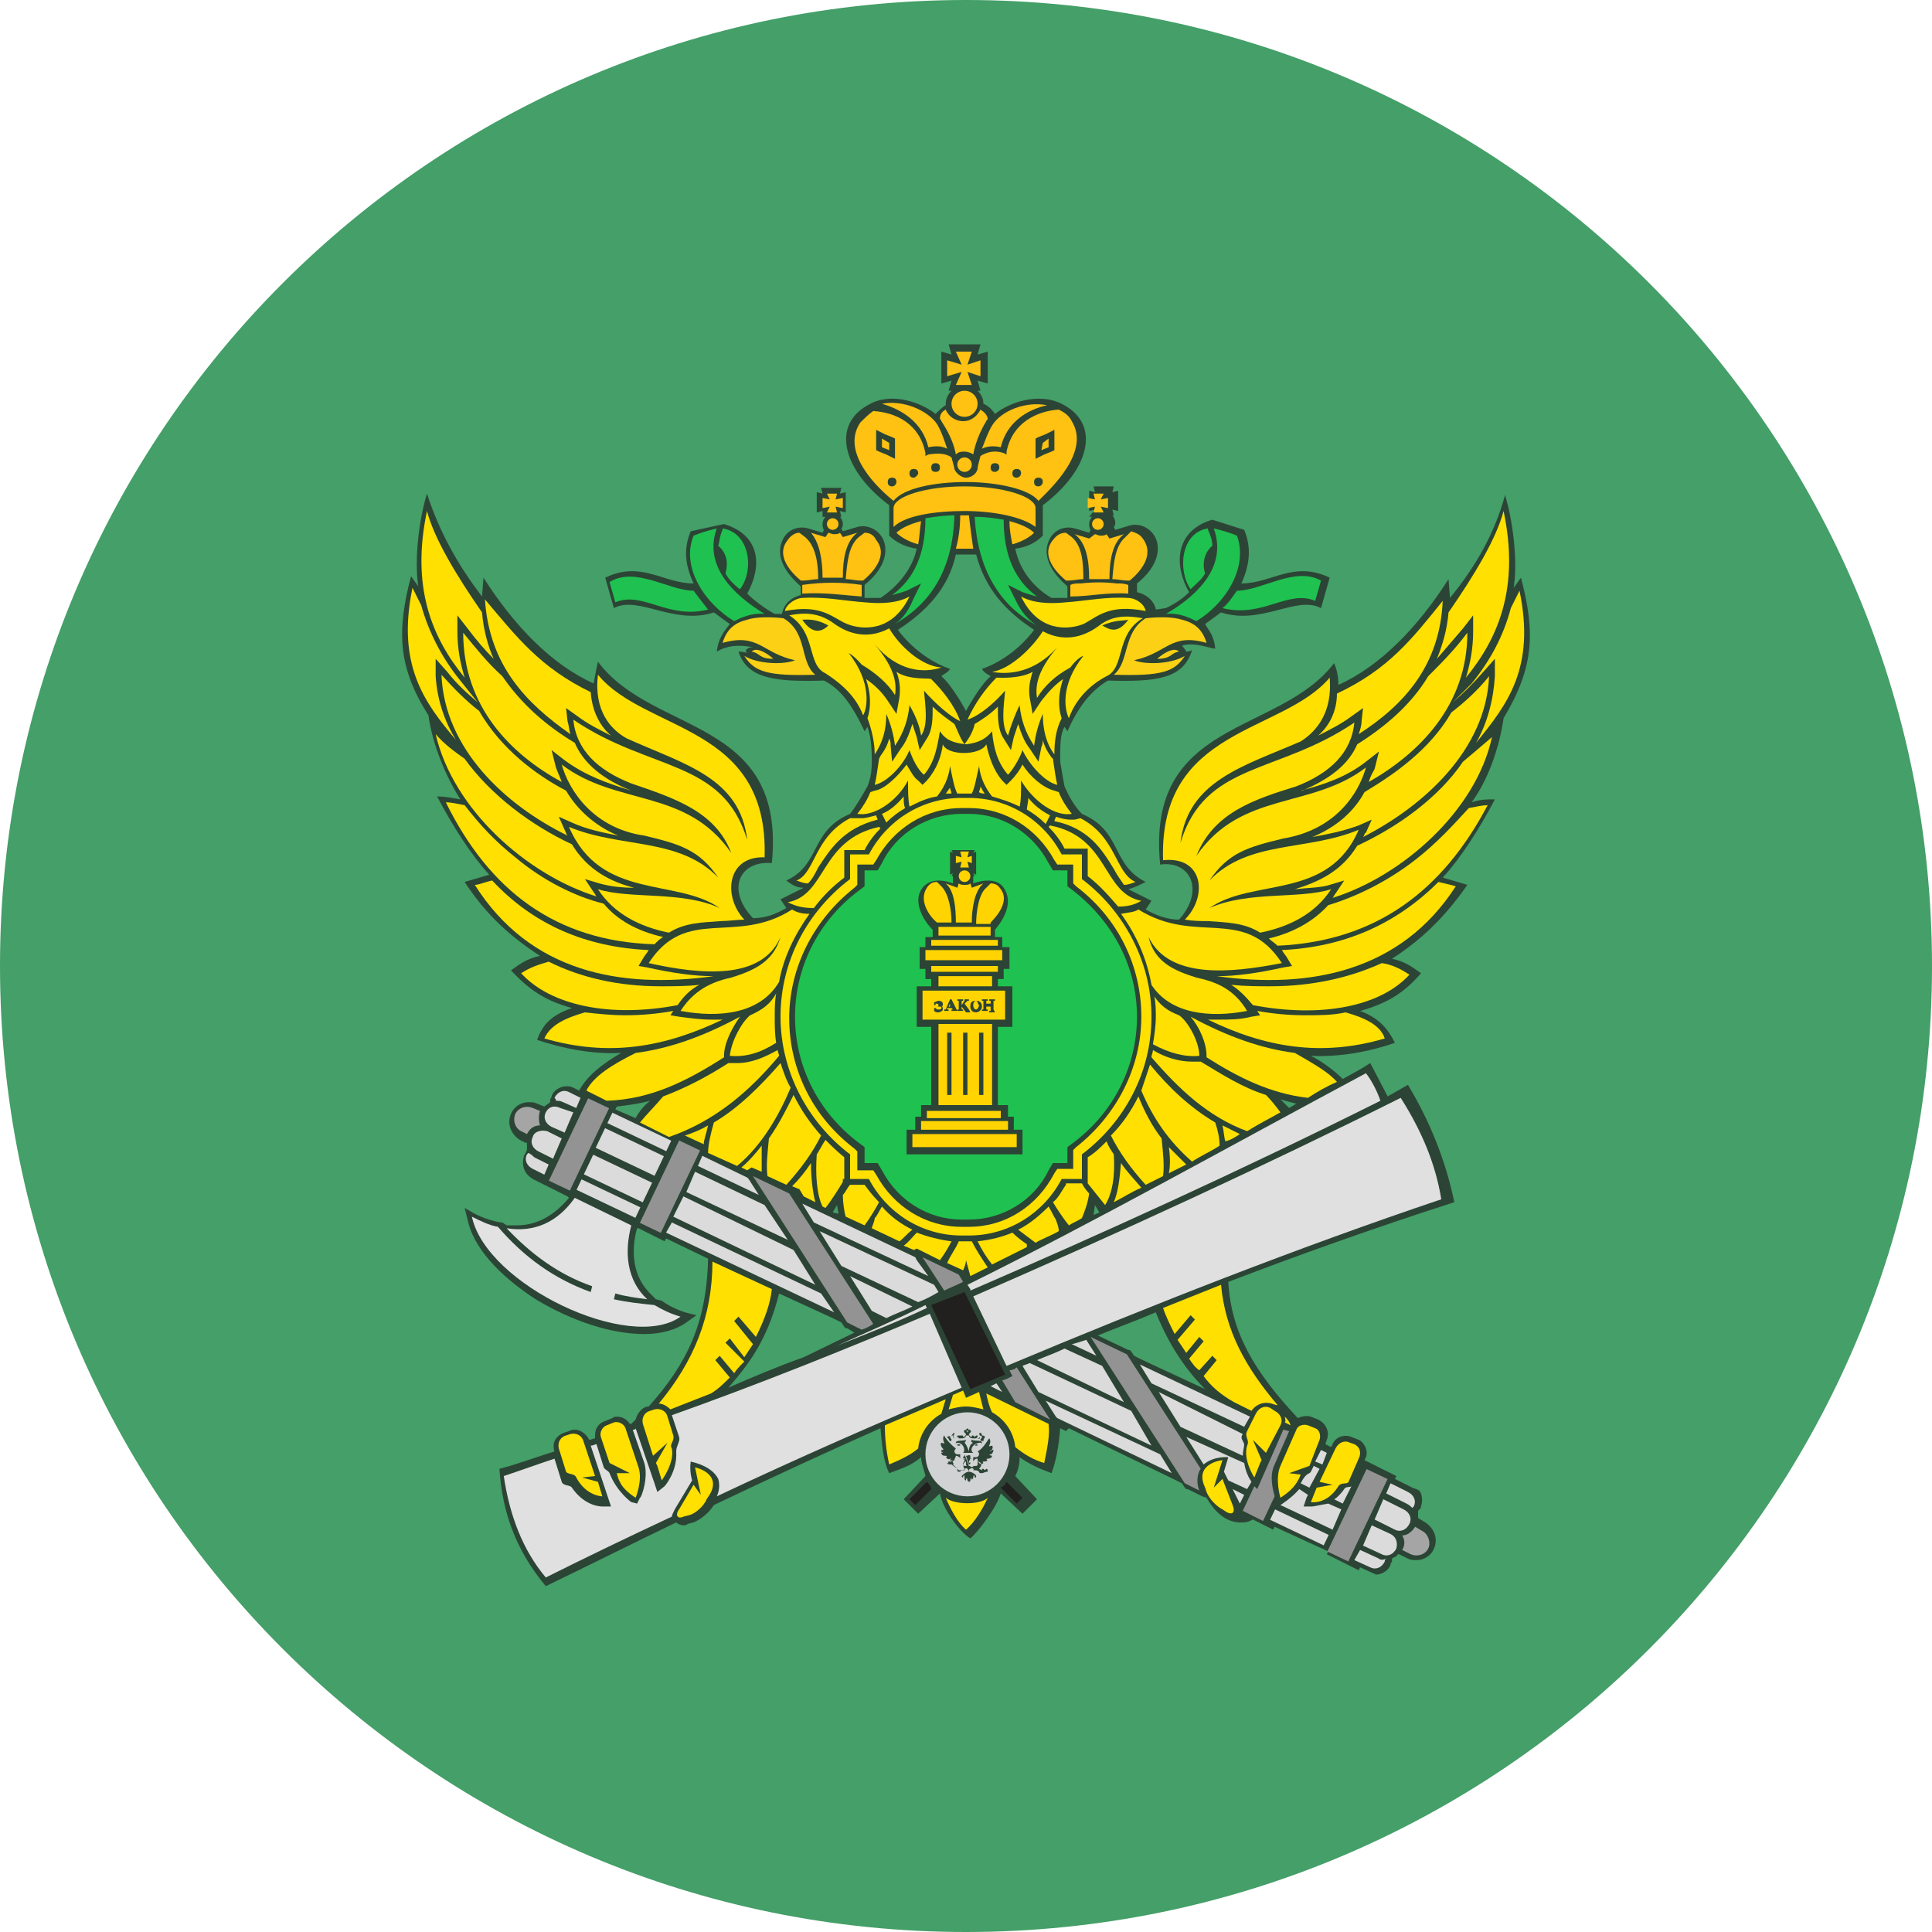 <svg width="40" height="40" viewBox="0 0 40 40" fill="none" xmlns="http://www.w3.org/2000/svg">
<path d="M0 20C0 8.954 8.954 0 20 0C31.046 0 40 8.954 40 20C40 31.046 31.046 40 20 40C8.954 40 0 31.046 0 20Z" fill="#449F68"/>
<path opacity="0.7" d="M31.49 11.96L31.34 12.17C31.43 11.57 31.31 10.73 31.16 10.25C30.95 11.03 30.56 11.72 30.02 12.38L29.99 11.99C29.36 12.98 28.58 13.79 27.71 14.18C27.71 14.03 27.68 13.85 27.62 13.73C26.48 15.23 23.72 14.87 24.02 17.9C24.65 17.81 24.95 18.44 24.41 19.04C24.17 19.04 23.93 18.95 23.72 18.83L23.84 18.65L23.36 18.41C23.48 18.38 23.6 18.32 23.72 18.26C23 17.9 23.24 17.21 22.4 16.85C22.25 16.7 22.13 16.49 22.04 16.28C22.01 16.13 21.98 15.95 21.95 15.77C21.95 15.41 21.95 15.2 22.04 15.05L22.1 15.14C22.31 14.66 22.58 14.3 22.94 14.09C23.93 14.12 24.5 14.06 24.68 13.46C24.62 13.49 24.59 13.49 24.56 13.49C24.53 13.43 24.5 13.4 24.47 13.37C24.71 13.28 25.07 13.43 25.16 13.43C25.13 13.13 25.01 13.04 24.95 12.92L25.28 12.68C26.12 12.95 26.84 12.32 27.35 12.59L27.53 11.96C26.78 11.6 26.33 12.08 25.7 12.08C25.88 11.69 25.91 11.33 25.76 10.97L25.1 10.76C24.29 11 24.32 11.75 24.62 12.26C24.44 12.44 24.26 12.53 24.14 12.59L23.93 12.62C23.93 12.62 23.9 12.35 23.54 12.26V12.08C23.99 11.72 24.02 11.36 23.93 11.15C23.84 10.94 23.6 10.82 23.39 10.88L23.09 10.97L23.06 10.91C23.09 10.88 23.09 10.85 23.09 10.82C23.09 10.76 23.06 10.7 23.03 10.67H23.06L23.03 10.55L23.15 10.58V10.16L23.03 10.19L23.06 10.07H22.64L22.67 10.19L22.55 10.16V10.58L22.67 10.55L22.55 10.7H22.61C22.58 10.73 22.55 10.79 22.55 10.85C22.55 10.88 22.55 10.94 22.58 10.97L22.55 11.03L22.25 10.94C22.04 10.88 21.8 10.97 21.71 11.21C21.62 11.42 21.65 11.75 22.1 12.14V12.38C21.98 12.38 21.86 12.38 21.77 12.38C21.41 12.17 21.11 11.81 21.02 11.36C21.26 11.33 21.44 11.24 21.59 11.09V10.46C22.55 9.74 22.82 8.78 21.98 8.36C21.5 8.12 20.9 8.33 20.6 8.57C20.54 8.48 20.45 8.39 20.36 8.36C20.36 8.27 20.33 8.18 20.24 8.09H20.3L20.24 7.88L20.45 7.94V7.28L20.24 7.34L20.3 7.13H19.64L19.7 7.34L19.49 7.28V7.94L19.7 7.88L19.64 8.09H19.7C19.64 8.15 19.58 8.24 19.58 8.36V8.39C19.52 8.42 19.43 8.51 19.37 8.57C19.07 8.33 18.47 8.12 18.02 8.36C17.18 8.78 17.45 9.74 18.41 10.46V11.09C18.56 11.24 18.77 11.33 18.98 11.36C18.89 11.78 18.59 12.14 18.23 12.38C18.14 12.38 18.02 12.38 17.9 12.38V12.11C18.35 11.75 18.38 11.39 18.29 11.18C18.2 10.97 17.96 10.85 17.75 10.91L17.45 11L17.42 10.94C17.45 10.91 17.45 10.88 17.45 10.85C17.45 10.79 17.42 10.73 17.39 10.7H17.42L17.39 10.58L17.51 10.61V10.19L17.39 10.22L17.42 10.1H17L17.03 10.22L16.91 10.19V10.61L17.03 10.58V10.7H17.09C17.06 10.73 17.03 10.79 17.03 10.85C17.03 10.88 17.03 10.94 17.06 10.97L17.03 11.03L16.73 10.94C16.52 10.88 16.28 10.97 16.19 11.21C16.1 11.42 16.13 11.75 16.58 12.14V12.32C16.22 12.41 16.19 12.71 16.19 12.71H16.04C15.92 12.65 15.65 12.47 15.47 12.29C15.77 11.75 15.77 11.09 14.99 10.85L14.3 11C14.15 11.36 14.18 11.69 14.36 12.08C13.73 12.08 13.28 11.6 12.53 11.96L12.71 12.59C13.22 12.32 13.94 12.95 14.78 12.68L15.11 12.92C14.99 13.07 14.87 13.22 14.84 13.49C15.05 13.37 15.26 13.34 15.59 13.4C15.47 13.4 15.44 13.46 15.44 13.49C15.47 13.52 15.5 13.52 15.5 13.52C15.47 13.52 15.38 13.49 15.29 13.49C15.47 14.06 16.07 14.12 17.06 14.09C17.42 14.27 17.66 14.63 17.9 15.14L17.96 15.05C18.02 15.23 18.05 15.41 18.05 15.77C18.05 15.98 18.02 16.13 17.96 16.28C17.84 16.49 17.72 16.7 17.6 16.85C16.76 17.21 17 17.9 16.28 18.23C16.4 18.32 16.49 18.38 16.64 18.38L16.16 18.62L16.28 18.8C16.07 18.92 15.86 19.01 15.59 19.01C15.02 18.41 15.32 17.81 15.98 17.87C16.28 14.84 13.52 15.23 12.38 13.7C12.35 13.82 12.32 14 12.29 14.15C11.42 13.76 10.64 12.95 10.01 11.96L9.98 12.35C9.47 11.69 9.08 10.97 8.84 10.22C8.69 10.7 8.57 11.54 8.66 12.14L8.51 11.93C8.21 13.07 8.24 13.82 8.87 14.81C8.96 15.44 9.23 16.07 9.53 16.55C9.35 16.52 9.23 16.49 9.05 16.49C9.38 17.12 9.77 17.72 10.13 18.11L9.62 18.26C10.07 18.95 10.58 19.4 11.18 19.79C10.91 19.85 10.79 19.94 10.58 20.09C10.97 20.51 11.3 20.72 11.84 20.87C11.42 21.02 11.24 21.2 11.12 21.53C11.66 21.71 12.26 21.83 12.86 21.8C12.5 22.01 12.17 22.25 11.99 22.58L11.87 22.52C11.81 22.49 11.78 22.49 11.72 22.49C11.6 22.49 11.45 22.58 11.42 22.7C11.42 22.73 11.39 22.76 11.39 22.76V22.82C11.36 22.85 11.3 22.88 11.27 22.91L11.12 22.85C11.06 22.82 11 22.82 10.94 22.82C10.79 22.82 10.64 22.91 10.58 23.06C10.49 23.27 10.58 23.48 10.76 23.6L10.88 23.66H10.91C10.91 23.72 10.91 23.75 10.91 23.81L10.88 23.87C10.88 23.9 10.85 23.9 10.85 23.93C10.82 24.02 10.82 24.11 10.85 24.2C10.88 24.29 10.94 24.35 11.03 24.41L11.27 24.53L11.21 24.5L11.33 24.56L11.75 24.77L11.78 24.8C11.48 25.16 11.12 25.37 10.7 25.37C10.64 25.37 10.58 25.37 10.49 25.37L10.4 25.31H10.37C10.19 25.28 10.01 25.22 9.83 25.13L9.62 25.01L9.68 25.25C9.8 25.82 10.31 26.39 11.09 26.9C11.84 27.35 12.65 27.62 13.34 27.62C13.7 27.62 14 27.53 14.21 27.38L14.42 27.23L14.18 27.17C14 27.11 13.82 27.02 13.7 26.93L13.58 26.9L13.49 26.81C13.07 26.42 13.07 25.85 13.19 25.43H13.22L13.64 25.64L13.76 25.7L13.79 25.64L14.66 26.06C14.63 27.41 14.21 28.25 13.43 29.12H13.4C13.28 29.15 13.19 29.27 13.16 29.39C13.13 29.42 13.1 29.45 13.07 29.48C13.07 29.48 13.07 29.48 13.04 29.48C12.98 29.39 12.89 29.33 12.77 29.33C12.74 29.33 12.71 29.33 12.68 29.36L12.53 29.42C12.44 29.45 12.38 29.51 12.35 29.57C12.32 29.63 12.32 29.69 12.32 29.78C12.29 29.78 12.23 29.81 12.2 29.81C12.14 29.69 12.02 29.6 11.9 29.6C11.87 29.6 11.84 29.6 11.78 29.63L11.69 29.66C11.51 29.72 11.42 29.87 11.48 30.05C11.09 30.17 10.7 30.32 10.34 30.41C10.4 31.34 10.7 32.12 11.3 32.84C12.23 32.39 13.13 31.94 14 31.52C14.03 31.55 14.09 31.58 14.15 31.58C14.18 31.58 14.21 31.58 14.24 31.55L14.36 31.52C14.51 31.46 14.69 31.31 14.78 31.16C16.04 30.56 17.21 30.02 18.23 29.57C18.26 29.93 18.29 30.26 18.41 30.5C18.65 30.41 18.86 30.35 19.07 30.17C19.07 30.29 19.13 30.41 19.16 30.56L18.71 31.04L19.01 31.34L19.46 30.92C19.52 31.25 19.88 31.73 20.09 31.85C20.24 31.73 20.63 31.22 20.72 30.92L21.17 31.34L21.47 31.04L21.02 30.56C21.08 30.44 21.11 30.32 21.11 30.17C21.32 30.32 21.53 30.41 21.77 30.5C21.86 30.26 21.92 29.96 21.95 29.57L22.07 29.63L22.13 29.57L24.29 30.62L24.47 30.71L24.53 30.8L24.56 30.83H24.59L24.89 30.98L24.98 31.01C25.07 31.16 25.31 31.55 25.73 31.52C25.82 31.52 25.88 31.49 25.94 31.46L26.24 31.61L26.36 31.67L26.39 31.61L27.5 32.12L27.47 32.18L27.59 32.24L28.01 32.45L28.13 32.51L28.16 32.45L28.49 32.6C28.4 32.6 28.46 32.6 28.49 32.6C28.61 32.6 28.76 32.51 28.79 32.39C28.79 32.36 28.82 32.33 28.82 32.33V32.27C28.85 32.24 28.91 32.24 28.94 32.18H28.97L29.15 32.27C29.21 32.3 29.27 32.3 29.33 32.3C29.48 32.3 29.63 32.21 29.69 32.06C29.78 31.85 29.69 31.64 29.51 31.52L29.36 31.43C29.36 31.37 29.36 31.34 29.36 31.28L29.39 31.25C29.42 31.22 29.42 31.22 29.42 31.19C29.45 31.1 29.45 31.01 29.42 30.92C29.39 30.83 29.3 30.83 29.24 30.8L28.88 30.62L28.91 30.56L28.79 30.5L28.37 30.29L28.25 30.23L28.28 30.17C28.34 30.02 28.22 29.84 28.13 29.81L27.98 29.75C27.83 29.69 27.65 29.75 27.59 29.9L27.56 29.96L27.44 29.9L27.47 29.81C27.53 29.66 27.47 29.48 27.29 29.39L27.14 29.33C27.05 29.3 26.93 29.33 26.87 29.36C25.97 28.4 25.49 27.59 25.43 26.54C26.84 26 28.43 25.43 30.11 24.89C29.93 24.02 29.6 23.21 29.15 22.46L28.73 22.7L28.37 22.01C28.19 22.13 28.01 22.22 27.8 22.34C27.62 22.16 27.38 21.98 27.14 21.86C27.74 21.89 28.37 21.77 28.88 21.59C28.73 21.29 28.55 21.08 28.16 20.93C28.7 20.78 29.06 20.57 29.42 20.15C29.21 20 29.09 19.91 28.82 19.85C29.42 19.46 29.9 19.01 30.38 18.32L29.87 18.17C30.23 17.78 30.62 17.18 30.95 16.55C30.77 16.55 30.65 16.55 30.47 16.61C30.8 16.16 31.04 15.5 31.13 14.87C31.76 13.82 31.79 13.1 31.49 11.96ZM22.76 25.1C22.73 25.13 22.67 25.13 22.64 25.16L22.67 24.95L22.76 25.1ZM19.79 11.48H20H20.21C20.39 12.17 20.81 12.65 21.41 13.04C21.41 13.04 21.02 13.61 20.33 13.85C20.39 13.94 20.42 13.94 20.51 14C20.27 14.21 20 14.72 20 14.72V14.75V14.72C20 14.72 19.73 14.21 19.49 14C19.55 13.94 19.61 13.94 19.67 13.85C18.98 13.61 18.59 13.04 18.59 13.04C19.19 12.65 19.64 12.17 19.79 11.48ZM17.36 25.13L17.24 25.1L17.33 24.95L17.36 25.13ZM12.77 22.91C13.01 22.88 13.25 22.85 13.46 22.79C13.34 22.88 13.22 23.03 13.16 23.15L12.74 22.97L12.77 22.91ZM15.08 28.73C15.5 28.25 15.89 27.74 16.13 26.78L17.24 27.29L17.42 27.38L17.48 27.47L17.51 27.5H17.54L17.69 27.59L16.64 28.1C16.13 28.28 15.56 28.52 15.08 28.73ZM24.95 28.76L23.66 28.16L23.48 28.07L23.42 27.98L23.39 27.95H23.36L22.73 27.65C23.09 27.5 23.51 27.35 23.93 27.17C24.17 27.77 24.5 28.31 24.95 28.76ZM26.69 22.94C26.63 22.88 26.57 22.82 26.51 22.76C26.6 22.79 26.72 22.82 26.84 22.85C26.78 22.88 26.75 22.91 26.69 22.94Z" fill="#231F20"/>
<path d="M16.22 12.8C15.95 12.77 15.65 12.77 15.47 12.83C15.23 12.89 15.05 13.01 14.96 13.31C15.71 13.1 15.77 13.52 16.46 13.67C16.25 13.76 15.71 13.76 15.41 13.58C15.62 13.91 15.89 14 16.88 13.97C16.55 13.7 16.73 13.1 16.22 12.8Z" fill="#FCD015"/>
<path d="M15.56 13.49C15.74 13.52 15.71 13.64 16.01 13.64C15.95 13.58 15.68 13.37 15.56 13.49Z" fill="#FCD015"/>
<path d="M23.72 12.8C23.99 12.77 24.29 12.77 24.47 12.83C24.71 12.89 24.89 13.01 24.98 13.31C24.23 13.1 24.17 13.52 23.48 13.67C23.69 13.76 24.23 13.76 24.53 13.58C24.32 13.91 24.05 14 23.06 13.97C23.39 13.7 23.24 13.1 23.72 12.8Z" fill="#FCD015"/>
<path d="M24.41 13.49C24.23 13.52 24.26 13.64 23.96 13.64C24.02 13.58 24.29 13.37 24.41 13.49Z" fill="#FCD015"/>
<path d="M19.97 26.75L20.81 28.46L20.09 28.76L19.28 27.02L19.97 26.75Z" fill="#221F1F"/>
<path d="M19.19 30.68L18.83 31.04L18.95 31.16L19.28 30.83C19.28 30.77 19.22 30.71 19.19 30.68Z" fill="#221F1F"/>
<path d="M20.84 30.68C20.81 30.74 20.78 30.77 20.72 30.8L21.05 31.13L21.17 31.01L20.84 30.68Z" fill="#221F1F"/>
<path d="M16.61 12.11V12.29C17.06 12.26 17.42 12.32 17.84 12.35V12.11C17.45 12.05 17.03 12.05 16.61 12.11Z" fill="#FFC112"/>
<path d="M16.67 11.12L16.55 11.03C16.46 11.03 16.37 11.09 16.31 11.18C16.04 11.51 16.4 11.87 16.58 12.02H16.64C16.73 12.02 16.85 11.99 16.94 11.99C16.94 11.63 16.88 11.3 16.67 11.12Z" fill="#FFC112"/>
<path d="M17.9 11.03L17.78 11.12C17.57 11.3 17.54 11.63 17.51 11.99C17.6 11.99 17.72 12.02 17.81 12.02H17.87C18.05 11.87 18.41 11.51 18.14 11.18C18.08 11.06 17.99 11.03 17.9 11.03Z" fill="#FFC112"/>
<path d="M17.24 10.97C17.306 10.97 17.36 10.916 17.36 10.85C17.36 10.784 17.306 10.73 17.24 10.73C17.174 10.73 17.12 10.784 17.12 10.85C17.12 10.916 17.174 10.97 17.24 10.97Z" fill="#FFC112"/>
<path d="M17.03 11.96C17.09 11.96 17.15 11.96 17.24 11.96C17.3 11.96 17.36 11.96 17.45 11.96C17.45 11.57 17.51 11.21 17.75 11.03L17.45 11.12L17.39 11.03C17.36 11.06 17.3 11.06 17.27 11.06C17.21 11.06 17.18 11.03 17.15 11.03L17.09 11.12L16.79 11.03C16.97 11.24 17.03 11.6 17.03 11.96Z" fill="#FFC112"/>
<path d="M17.12 10.61H17.33L17.3 10.49L17.45 10.52V10.31L17.3 10.34L17.33 10.22H17.12L17.18 10.34L17.03 10.31V10.52L17.18 10.49L17.12 10.61Z" fill="#FFC112"/>
<path d="M23.15 12.08H23.12C22.88 12.05 22.64 12.05 22.37 12.08H22.34C22.28 12.08 22.22 12.08 22.16 12.11V12.35C22.55 12.35 22.91 12.26 23.36 12.29V12.11C23.27 12.08 23.21 12.08 23.15 12.08Z" fill="#FFC112"/>
<path d="M23.66 11.15C23.6 11.06 23.51 11.03 23.42 11L23.3 11.12C23.09 11.3 23.06 11.63 23.03 11.99C23.12 11.99 23.24 12.02 23.33 12.02H23.39C23.57 11.87 23.93 11.51 23.66 11.15Z" fill="#FFC112"/>
<path d="M22.19 11.12L22.07 11.03C21.98 11.03 21.89 11.06 21.8 11.18C21.53 11.51 21.89 11.87 22.07 12.02H22.13C22.22 12.02 22.34 11.99 22.43 11.99C22.43 11.63 22.4 11.3 22.19 11.12Z" fill="#FFC112"/>
<path d="M22.73 10.97C22.796 10.97 22.85 10.916 22.85 10.85C22.85 10.784 22.796 10.73 22.73 10.73C22.664 10.73 22.61 10.784 22.61 10.85C22.61 10.916 22.664 10.97 22.73 10.97Z" fill="#FFC112"/>
<path d="M22.55 11.15L22.25 11.06C22.49 11.24 22.55 11.6 22.55 11.99C22.61 11.99 22.67 11.99 22.76 11.99C22.82 11.99 22.88 11.99 22.97 11.99C22.97 11.6 23.03 11.24 23.27 11.06L22.97 11.15L22.91 11.06C22.88 11.09 22.82 11.09 22.79 11.09C22.73 11.09 22.7 11.06 22.67 11.06L22.55 11.15Z" fill="#FFC112"/>
<path d="M22.64 10.61H22.85L22.79 10.49L22.94 10.52V10.31L22.79 10.34L22.85 10.22H22.64L22.67 10.34L22.52 10.31V10.52L22.67 10.49L22.64 10.61Z" fill="#FFC112"/>
<path d="M18.26 9.08V9.26L18.41 9.32V9.17L18.26 9.08Z" fill="#FFC112"/>
<path d="M19.97 10.07C19.16 10.07 18.5 10.28 18.5 10.52V10.91C18.74 10.67 19.37 10.58 19.97 10.58C20.57 10.58 21.17 10.7 21.44 10.91V10.52C21.44 10.28 20.78 10.07 19.97 10.07Z" fill="#FFC112"/>
<path d="M20.72 9.26C20.84 8.75 21.26 8.48 21.68 8.39C21.23 8.3 20.72 8.51 20.54 8.81C20.45 8.96 20.39 9.14 20.33 9.29C20.45 9.23 20.6 9.23 20.72 9.26Z" fill="#FFC112"/>
<path d="M19.22 9.26C19.37 9.23 19.49 9.23 19.61 9.29C19.55 9.11 19.49 8.93 19.4 8.78C19.22 8.51 18.71 8.27 18.26 8.36C18.68 8.48 19.1 8.75 19.22 9.26Z" fill="#FFC112"/>
<path d="M18.56 11.03C18.65 11.12 18.8 11.21 19.01 11.27C19.04 11.12 19.04 10.97 19.07 10.79C18.83 10.85 18.65 10.94 18.56 11.03Z" fill="#FFC112"/>
<path d="M20.06 10.67C20.03 10.67 20 10.67 19.97 10.67C19.94 10.67 19.91 10.67 19.88 10.67C19.88 10.91 19.85 11.15 19.79 11.36C19.85 11.36 19.91 11.36 19.97 11.36C20.03 11.36 20.09 11.36 20.15 11.36C20.12 11.15 20.09 10.94 20.06 10.67Z" fill="#FFC112"/>
<path d="M20.9 10.79C20.9 10.97 20.93 11.12 20.96 11.27C21.17 11.21 21.32 11.12 21.41 11.03C21.32 10.94 21.14 10.85 20.9 10.79Z" fill="#FFC112"/>
<path d="M19.97 8.63C20.119 8.63 20.24 8.509 20.24 8.36C20.24 8.211 20.119 8.09 19.97 8.09C19.821 8.09 19.7 8.211 19.7 8.36C19.7 8.509 19.821 8.63 19.97 8.63Z" fill="#FFC112"/>
<path d="M19.79 7.97H20.12L20.03 7.7L20.3 7.79V7.46L20.03 7.55L20.12 7.28H19.79L19.91 7.55L19.61 7.46V7.79L19.91 7.7L19.79 7.97Z" fill="#FFC112"/>
<path d="M21.56 9.32L21.71 9.26V9.08L21.59 9.17L21.56 9.32Z" fill="#FFC112"/>
<path d="M22.19 8.72C22.13 8.6 22.04 8.54 21.92 8.48C21.47 8.51 20.96 8.75 20.84 9.35V9.41L20.78 9.38C20.6 9.32 20.45 9.35 20.3 9.44C20.27 9.56 20.24 9.65 20.24 9.71C20.21 9.83 20.09 9.89 20 9.89C19.91 9.89 19.79 9.8 19.76 9.71C19.76 9.68 19.73 9.59 19.7 9.47C19.58 9.38 19.4 9.38 19.22 9.41L19.16 9.44V9.38C19.04 8.78 18.56 8.54 18.08 8.51C17.99 8.57 17.9 8.66 17.81 8.75C17.39 9.38 18.2 10.13 18.5 10.37C18.71 10.1 19.37 9.98 20 9.98C20.66 9.98 21.32 10.13 21.5 10.37C21.77 10.1 22.58 9.35 22.19 8.72ZM18.2 9.35L18.14 9.32V9.23V9.08V8.9L18.32 8.99L18.47 9.05L18.53 9.08V9.17V9.32V9.5L18.35 9.41L18.2 9.35ZM18.47 10.07C18.41 10.07 18.38 10.04 18.38 9.98C18.38 9.92 18.41 9.89 18.47 9.89C18.53 9.89 18.56 9.92 18.56 9.98C18.56 10.01 18.53 10.07 18.47 10.07ZM18.92 9.89C18.86 9.89 18.83 9.86 18.83 9.8C18.83 9.74 18.86 9.71 18.92 9.71C18.98 9.71 19.01 9.74 19.01 9.8C19.01 9.83 18.95 9.89 18.92 9.89ZM19.37 9.77C19.31 9.77 19.28 9.74 19.28 9.68C19.28 9.62 19.31 9.59 19.37 9.59C19.43 9.59 19.46 9.62 19.46 9.68C19.46 9.74 19.43 9.77 19.37 9.77ZM20.6 9.77C20.54 9.77 20.51 9.74 20.51 9.68C20.51 9.62 20.54 9.59 20.6 9.59C20.66 9.59 20.69 9.62 20.69 9.68C20.69 9.74 20.63 9.77 20.6 9.77ZM21.05 9.89C20.99 9.89 20.96 9.86 20.96 9.8C20.96 9.74 20.99 9.71 21.05 9.71C21.11 9.71 21.14 9.74 21.14 9.8C21.14 9.83 21.11 9.89 21.05 9.89ZM21.5 10.07C21.44 10.07 21.41 10.04 21.41 9.98C21.41 9.92 21.44 9.89 21.5 9.89C21.56 9.89 21.59 9.92 21.59 9.98C21.59 10.01 21.56 10.07 21.5 10.07ZM21.44 9.5V9.32V9.17V9.08L21.5 9.05L21.65 8.99L21.83 8.9V9.08V9.23V9.32L21.77 9.35L21.62 9.41L21.44 9.5Z" fill="#FFC112"/>
<path d="M19.97 9.77C20.053 9.77 20.12 9.703 20.12 9.62C20.12 9.537 20.053 9.47 19.97 9.47C19.887 9.47 19.82 9.537 19.82 9.62C19.82 9.703 19.887 9.77 19.97 9.77Z" fill="#FFC112"/>
<path d="M19.79 9.41C19.85 9.35 19.91 9.35 19.97 9.35C20.03 9.35 20.12 9.38 20.15 9.41C20.18 9.23 20.27 8.96 20.42 8.72C20.42 8.72 20.42 8.69 20.45 8.69C20.45 8.6 20.39 8.54 20.3 8.48C20.24 8.6 20.12 8.72 19.94 8.72C19.79 8.72 19.64 8.63 19.58 8.48C19.52 8.51 19.46 8.57 19.46 8.66C19.46 8.69 19.49 8.69 19.49 8.72C19.67 8.99 19.76 9.23 19.79 9.41Z" fill="#FFC112"/>
<path d="M28.28 22.22C25.31 23.81 22.7 25.28 20.03 26.6L20.09 26.69V26.72C22.79 25.55 25.64 24.26 28.58 22.79C28.52 22.61 28.4 22.37 28.28 22.22Z" fill="#E0E0E0"/>
<path d="M19.19 27.08L19.16 27.02C18.56 27.32 17.93 27.59 17.33 27.86C17.93 27.62 18.56 27.38 19.19 27.08Z" fill="#E0E0E0"/>
<path d="M29 22.73C26.18 24.14 23.18 25.52 20.15 26.84L20.84 28.28C23.84 27.02 26.9 25.82 29.84 24.83C29.72 24.08 29.42 23.39 29 22.73Z" fill="#E0E0E0"/>
<path d="M13.91 29.3L14.06 29.75C14.09 29.84 14 29.93 14 30.05C14.03 30.47 13.76 30.77 13.76 30.77L13.61 30.89L13.55 30.71L13.16 29.57C13.16 29.6 13.13 29.6 13.1 29.6L13.34 30.29C13.43 30.59 13.28 31.01 13.25 31.01L13.19 31.13L13.07 31.1C13.07 31.1 12.77 30.89 12.62 30.5C12.59 30.44 12.53 30.44 12.5 30.38L12.35 29.9C12.32 29.9 12.29 29.93 12.23 29.93L12.59 31.01L12.65 31.19H12.47C12.44 31.19 12.11 31.19 11.84 30.8C11.81 30.74 11.66 30.77 11.63 30.68L11.48 30.2C11.12 30.32 10.79 30.44 10.43 30.56C10.55 31.37 10.82 32.09 11.3 32.66C12.14 32.24 13.01 31.82 13.91 31.4C13.91 31.37 13.94 31.31 13.97 31.25L14.33 30.65C14.33 30.65 14.27 30.47 14.3 30.26C14.57 30.32 14.78 30.44 14.87 30.62C14.9 30.71 14.9 30.86 14.84 30.98C16.49 30.2 18.2 29.45 19.91 28.73L19.25 27.2C17.48 27.95 15.68 28.67 13.91 29.3Z" fill="#E0E0E0"/>
<path d="M13.55 27.02C13.55 27.02 13.52 27.02 13.55 27.02C13.25 26.99 12.98 26.96 12.71 26.9L12.74 26.78C12.95 26.84 13.16 26.87 13.4 26.9C12.98 26.51 12.92 25.94 13.07 25.37L11.9 24.8C11.54 25.31 11.06 25.52 10.49 25.43C11 25.97 11.57 26.39 12.26 26.63L12.23 26.75C11.48 26.48 10.85 26.03 10.31 25.4C10.13 25.37 9.95 25.28 9.77 25.19C10.07 26.6 13.04 28.01 14.09 27.26C13.88 27.2 13.7 27.11 13.55 27.02Z" fill="#E2E2E2"/>
<path d="M11.18 23L11.03 22.94C10.88 22.88 10.73 22.94 10.67 23.06C10.61 23.21 10.67 23.36 10.79 23.42L10.91 23.48C10.97 23.36 11.06 23.3 11.18 23.3C11.15 23.21 11.15 23.09 11.18 23Z" fill="#A5A5A5"/>
<path d="M29.45 31.7L29.3 31.61C29.24 31.7 29.15 31.79 29.03 31.79C29.09 31.88 29.09 32 29.03 32.09L29.21 32.18C29.36 32.24 29.51 32.18 29.57 32.06C29.63 31.94 29.57 31.76 29.45 31.7Z" fill="#A5A5A5"/>
<path d="M28.294 30.416L27.482 32.122L27.915 32.328L28.728 30.622L28.294 30.416Z" fill="#939393"/>
<path d="M14.061 23.612L13.248 25.318L13.681 25.525L14.494 23.819L14.061 23.612Z" fill="#939393"/>
<path d="M12.177 22.739L11.364 24.445L11.798 24.651L12.61 22.945L12.177 22.739Z" fill="#939393"/>
<path d="M15.59 24.35L17.54 27.38L17.84 27.53C17.93 27.5 17.99 27.47 18.08 27.41L16.34 24.71L15.59 24.35Z" fill="#939393"/>
<path d="M19.1 26.03L19.55 26.72C19.67 26.66 19.82 26.6 19.94 26.54L19.85 26.39L19.1 26.03Z" fill="#939393"/>
<path d="M20.9 28.37L20.96 28.49L20.84 28.55L20.75 28.58L21.02 29.03L21.74 29.39L21.05 28.31C21.02 28.34 20.96 28.37 20.9 28.37Z" fill="#939393"/>
<path d="M22.58 27.68L24.53 30.71L24.83 30.86C24.74 30.62 24.83 30.44 24.86 30.41L23.33 28.04L22.58 27.68Z" fill="#939393"/>
<path d="M26.69 29.63L26.57 29.6L26.03 30.83L25.97 30.77L25.73 31.28L26.15 31.49L26.39 30.98C26.36 30.86 26.27 30.56 26.39 30.32L26.69 29.63Z" fill="#939393"/>
<path d="M13.91 25.31L13.79 25.52L17.27 27.17L17 26.78L13.91 25.31Z" fill="#DBDBDB"/>
<path d="M16.43 25.88L14.15 24.77L13.94 25.19L16.88 26.6L16.43 25.88Z" fill="#DBDBDB"/>
<path d="M15.83 24.95L14.39 24.26L14.21 24.68L16.31 25.67L15.83 24.95Z" fill="#DBDBDB"/>
<path d="M15.5 24.41L15.47 24.38L14.54 23.93L14.45 24.14L15.71 24.74L15.5 24.41Z" fill="#DBDBDB"/>
<path d="M10.94 23.87L10.91 23.9C10.85 24.02 10.91 24.14 11.03 24.2L11.27 24.32L11.36 24.11L11.06 23.96C11.03 23.93 11 23.9 10.94 23.87Z" fill="#DBDBDB"/>
<path d="M12.04 24.417L11.937 24.634L13.155 25.214L13.258 24.997L12.04 24.417Z" fill="#DBDBDB"/>
<path d="M11.03 23.54C10.97 23.66 11.03 23.78 11.15 23.84L11.45 23.99L11.63 23.57L11.33 23.42C11.21 23.39 11.06 23.42 11.03 23.54Z" fill="#DBDBDB"/>
<path d="M12.282 23.907L12.088 24.313L13.307 24.893L13.501 24.487L12.282 23.907Z" fill="#DBDBDB"/>
<path d="M11.3 23.03C11.24 23.15 11.3 23.27 11.42 23.33L11.69 23.45L11.87 23.03L11.6 22.94C11.48 22.88 11.36 22.91 11.3 23.03Z" fill="#DBDBDB"/>
<path d="M12.527 23.357L12.333 23.764L13.552 24.344L13.745 23.938L12.527 23.357Z" fill="#DBDBDB"/>
<path d="M11.51 22.79C11.57 22.79 11.6 22.79 11.66 22.82L11.93 22.94L12.02 22.73L11.78 22.61C11.66 22.55 11.54 22.61 11.48 22.73C11.51 22.76 11.51 22.76 11.51 22.79Z" fill="#DBDBDB"/>
<path d="M12.679 23.037L12.575 23.253L13.794 23.834L13.897 23.617L12.679 23.037Z" fill="#DBDBDB"/>
<path d="M21.65 29L21.86 29.33L21.89 29.36L24.26 30.5L24.02 30.11L21.65 29Z" fill="#DBDBDB"/>
<path d="M26.399 31.25L26.296 31.466L27.406 31.995L27.509 31.779L26.399 31.25Z" fill="#DBDBDB"/>
<path d="M19.22 26.42L18.98 26.09L18.95 26.03L16.61 24.92L16.85 25.31L19.22 26.42Z" fill="#DBDBDB"/>
<path d="M29.15 30.89L28.79 30.71L28.7 30.92L29.12 31.13C29.18 31.16 29.21 31.19 29.24 31.22L29.27 31.19C29.33 31.07 29.27 30.95 29.15 30.89Z" fill="#DBDBDB"/>
<path d="M28.55 32.27L28.16 32.09L28.04 32.3L28.37 32.45C28.49 32.51 28.61 32.45 28.67 32.33C28.67 32.3 28.67 32.3 28.7 32.27C28.64 32.3 28.58 32.3 28.55 32.27Z" fill="#DBDBDB"/>
<path d="M28.79 31.76L28.4 31.58L28.22 32L28.61 32.18C28.73 32.24 28.85 32.18 28.91 32.06C28.94 31.94 28.91 31.82 28.79 31.76Z" fill="#DBDBDB"/>
<path d="M29.06 31.25L28.64 31.04L28.46 31.46L28.88 31.67C29 31.73 29.12 31.67 29.18 31.55C29.24 31.43 29.18 31.31 29.06 31.25Z" fill="#DBDBDB"/>
<path d="M18.05 27.14L18.35 27.29C18.53 27.2 18.71 27.14 18.89 27.05L17.6 26.42L18.05 27.14Z" fill="#DBDBDB"/>
<path d="M16.97 25.49L17.42 26.21L19.01 26.96C19.16 26.9 19.28 26.84 19.43 26.75L19.34 26.6L16.97 25.49Z" fill="#DBDBDB"/>
<path d="M20.51 28.7L20.75 28.82L20.63 28.64L20.51 28.7Z" fill="#DBDBDB"/>
<path d="M22.49 27.74C22.4 27.77 22.31 27.8 22.19 27.83L22.7 28.07L22.49 27.74Z" fill="#DBDBDB"/>
<path d="M22.82 28.28L22.04 27.92C21.86 28.01 21.68 28.07 21.47 28.16L23.27 29.03L22.82 28.28Z" fill="#DBDBDB"/>
<path d="M23.42 29.21L21.32 28.22C21.26 28.25 21.23 28.25 21.17 28.28L21.5 28.82L23.84 29.93L23.42 29.21Z" fill="#DBDBDB"/>
<path d="M25.76 29.54L25.88 29.33L23.6 28.25L23.84 28.64L25.76 29.54Z" fill="#DBDBDB"/>
<path d="M25.73 29.69L23.99 28.82L24.44 29.54L25.73 30.14C25.73 30.05 25.76 29.96 25.76 29.9C25.73 29.81 25.67 29.78 25.73 29.69Z" fill="#DBDBDB"/>
<path d="M24.56 29.75L24.92 30.32C25.13 30.14 25.43 30.17 25.43 30.17L25.34 30.47L25.43 30.65L25.82 30.83L25.91 30.68C25.85 30.59 25.79 30.47 25.76 30.29L24.56 29.75Z" fill="#DBDBDB"/>
<path d="M25.67 31.13L25.76 30.95L25.52 30.83L25.67 31.13Z" fill="#DBDBDB"/>
<path d="M27.47 30.08L27.35 30.02L27.23 30.26L27.38 30.32L27.47 30.08Z" fill="#DBDBDB"/>
<path d="M27.32 30.41L27.2 30.35L27.14 30.47C27.11 30.53 27.05 30.47 26.93 30.71L27.11 30.8L27.32 30.41Z" fill="#DBDBDB"/>
<path d="M27.8 31.13L27.98 30.77C27.95 30.8 27.86 30.77 27.83 30.83C27.77 30.92 27.65 31.04 27.62 31.04L27.8 31.13Z" fill="#DBDBDB"/>
<path d="M27.17 31.19H26.99L27.05 31.01L27.08 30.95L26.9 30.83C26.75 31.01 26.51 31.16 26.51 31.16L27.59 31.67L27.77 31.25L27.5 31.13C27.32 31.16 27.2 31.19 27.17 31.19Z" fill="#DBDBDB"/>
<path d="M20.03 29.24C19.55 29.24 19.16 29.63 19.16 30.11C19.16 30.59 19.55 30.98 20.03 30.98C20.51 30.98 20.9 30.59 20.9 30.11C20.9 29.63 20.51 29.24 20.03 29.24ZM20.24 29.78C20.3 29.78 20.3 29.72 20.27 29.69C20.3 29.63 20.33 29.69 20.33 29.72C20.33 29.72 20.39 29.72 20.39 29.75C20.39 29.78 20.36 29.78 20.36 29.84C20.36 29.84 20.3 29.81 20.33 29.84C20.33 29.84 20.3 29.84 20.3 29.81C20.3 29.78 20.33 29.78 20.33 29.75C20.33 29.72 20.27 29.72 20.27 29.72C20.3 29.75 20.3 29.81 20.24 29.78C20.24 29.81 20.24 29.78 20.24 29.78ZM20.15 30.08H19.94C20 30.02 19.94 29.87 19.82 29.87C19.79 29.87 19.79 29.9 19.79 29.9V29.87C19.79 29.81 19.94 29.84 20 29.81C20 29.84 19.97 29.87 19.97 29.87C20 29.9 20.03 29.96 20.06 30.05C20.06 29.96 20.09 29.9 20.15 29.87C20.12 29.87 20.09 29.84 20.12 29.81C20.18 29.84 20.33 29.81 20.33 29.87V29.9C20.33 29.9 20.33 29.87 20.3 29.87C20.15 29.87 20.06 30.02 20.15 30.08ZM20.24 29.93C20.21 29.93 20.21 29.93 20.18 29.93L20.21 29.9C20.21 29.9 20.24 29.9 20.24 29.93ZM20.06 30.29C20.06 30.29 20.09 30.26 20.09 30.29C20.09 30.32 20.06 30.32 20.06 30.32L20 30.14H20.03C20.03 30.14 20.06 30.11 20.09 30.14V30.17V30.14C20.09 30.14 20.09 30.14 20.09 30.17V30.2C20.12 30.2 20.12 30.2 20.12 30.23C20.12 30.2 20.09 30.2 20.09 30.2C20.06 30.26 20.06 30.26 20.06 30.29ZM19.97 30.23C19.97 30.23 19.97 30.26 19.97 30.23C19.97 30.23 19.94 30.23 19.97 30.23C19.94 30.2 19.94 30.2 19.94 30.2C19.94 30.2 19.97 30.2 19.97 30.23C19.97 30.2 20 30.2 20 30.2C19.97 30.2 19.94 30.2 19.94 30.17L19.97 30.14V30.11L20.06 30.35C20.03 30.35 20 30.35 19.97 30.35C19.97 30.35 19.94 30.35 19.94 30.32C19.94 30.32 19.94 30.32 19.94 30.29C19.94 30.29 19.97 30.26 19.97 30.23ZM19.88 29.93C19.88 29.93 19.85 29.93 19.82 29.93C19.82 29.9 19.82 29.9 19.85 29.9C19.85 29.9 19.88 29.9 19.88 29.93ZM20.18 29.66V29.72V29.66ZM20.03 29.57L20.06 29.6L20.03 29.63L20 29.6L20.03 29.57ZM19.85 29.66V29.72V29.66ZM19.85 29.72H19.91C19.94 29.72 19.94 29.72 19.94 29.75C19.97 29.75 20 29.72 20 29.69L19.97 29.66C19.94 29.63 19.97 29.6 20 29.6L20.03 29.66L20.06 29.6C20.09 29.6 20.12 29.63 20.09 29.66L20.06 29.69C20.06 29.72 20.09 29.75 20.12 29.75C20.12 29.72 20.12 29.72 20.15 29.72L20.18 29.75L20.21 29.72C20.24 29.72 20.24 29.72 20.24 29.75L20.21 29.78H20.15C20.09 29.78 20.06 29.75 20.06 29.72H20C20 29.75 19.97 29.78 19.91 29.78H19.85C19.85 29.78 19.85 29.75 19.82 29.75C19.79 29.75 19.82 29.72 19.85 29.72ZM19.7 29.72C19.73 29.69 19.76 29.63 19.76 29.69C19.73 29.72 19.73 29.78 19.79 29.78C19.73 29.78 19.73 29.75 19.73 29.72C19.73 29.72 19.67 29.72 19.67 29.75C19.67 29.78 19.7 29.78 19.7 29.81C19.7 29.81 19.7 29.84 19.67 29.84C19.67 29.81 19.64 29.81 19.64 29.84C19.67 29.78 19.61 29.78 19.61 29.75C19.64 29.72 19.7 29.75 19.7 29.72ZM19.49 30.02C19.52 30.02 19.55 30.02 19.52 29.99C19.49 29.96 19.46 29.9 19.49 29.87C19.49 29.87 19.58 29.9 19.55 29.87C19.52 29.81 19.52 29.75 19.55 29.72C19.55 29.75 19.67 29.9 19.79 29.99C19.79 29.99 19.76 30.02 19.76 30.05C19.76 30.08 19.79 30.11 19.82 30.11C19.85 30.11 19.85 30.11 19.88 30.11V30.2C19.88 30.17 19.82 30.14 19.79 30.14C19.79 30.17 19.76 30.2 19.76 30.23C19.73 30.26 19.7 30.26 19.67 30.23C19.67 30.23 19.7 30.17 19.67 30.2C19.64 30.23 19.61 30.2 19.58 30.17C19.61 30.17 19.61 30.14 19.58 30.14C19.55 30.14 19.49 30.14 19.49 30.08C19.49 30.08 19.55 30.05 19.52 30.05C19.52 30.11 19.49 30.08 19.49 30.02ZM20.33 30.5C20.3 30.5 20.27 30.5 20.27 30.47C20.24 30.44 20.21 30.44 20.15 30.44C20.18 30.41 20.12 30.38 20.09 30.41C20.06 30.41 20.06 30.44 20.06 30.47C20.12 30.47 20.21 30.53 20.21 30.56C20.21 30.59 20.21 30.59 20.18 30.59C20.18 30.53 20.15 30.53 20.15 30.59C20.15 30.62 20.12 30.62 20.12 30.65C20.12 30.59 20.09 30.59 20.09 30.65C20.09 30.68 20.06 30.68 20.06 30.68L20.03 30.65C20.03 30.59 20 30.59 20 30.65C19.97 30.65 19.97 30.62 19.97 30.59C19.97 30.53 19.94 30.53 19.94 30.59C19.91 30.59 19.91 30.56 19.91 30.56C19.94 30.53 20 30.47 20.06 30.47C20.06 30.44 20.03 30.41 20.03 30.41C20 30.38 19.97 30.41 19.97 30.44C19.94 30.44 19.88 30.44 19.88 30.47L19.91 30.5L19.88 30.47H19.85C19.82 30.47 19.82 30.44 19.82 30.44V30.41L19.7 30.32H19.67C19.67 30.32 19.61 30.32 19.61 30.29H19.64C19.64 30.29 19.61 30.26 19.64 30.26C19.67 30.26 19.7 30.26 19.7 30.26V30.23C19.73 30.23 19.73 30.29 19.73 30.29C19.73 30.29 19.76 30.29 19.73 30.32L19.85 30.44H19.88C19.91 30.44 19.97 30.44 19.97 30.41C19.91 30.32 19.97 30.26 20 30.26V30.32C20 30.35 20.03 30.35 20.03 30.35H20.06C20.09 30.35 20.12 30.38 20.12 30.38C20.12 30.38 20.15 30.35 20.18 30.35H20.21C20.24 30.35 20.24 30.32 20.24 30.32V30.26C20.3 30.26 20.36 30.32 20.27 30.41L20.33 30.44C20.33 30.41 20.33 30.41 20.36 30.41L20.39 30.44L20.42 30.41C20.45 30.41 20.45 30.44 20.45 30.47C20.39 30.47 20.36 30.5 20.33 30.5ZM20.3 30.35H20.36H20.3ZM20.57 30.02C20.57 30.05 20.54 30.11 20.51 30.11C20.45 30.11 20.51 30.14 20.54 30.14C20.54 30.17 20.51 30.2 20.45 30.2C20.42 30.2 20.42 30.23 20.45 30.23C20.42 30.26 20.39 30.26 20.36 30.26C20.33 30.26 20.36 30.29 20.36 30.29C20.33 30.32 20.3 30.32 20.27 30.29C20.24 30.26 20.24 30.23 20.24 30.2C20.21 30.2 20.18 30.2 20.15 30.26V30.17C20.18 30.17 20.21 30.17 20.21 30.17C20.24 30.17 20.27 30.14 20.27 30.11C20.27 30.08 20.27 30.08 20.24 30.05C20.36 29.99 20.45 29.81 20.48 29.78C20.51 29.81 20.51 29.87 20.48 29.93C20.45 29.96 20.54 29.93 20.54 29.93C20.57 29.96 20.54 30.02 20.51 30.05C20.48 30.02 20.54 30.02 20.57 30.02Z" fill="#D0D2D3"/>
<path d="M14.84 10.94C14.6 11 14.51 11.03 14.36 11.09C14.09 11.75 14.6 12.5 15.2 12.86C15.32 12.8 15.56 12.68 15.83 12.71C15.14 12.29 14.57 11.69 14.84 10.94Z" fill="#1FC150"/>
<path d="M25.13 10.94C25.37 11 25.46 11.03 25.61 11.09C25.85 11.75 25.37 12.5 24.77 12.86C24.65 12.8 24.41 12.68 24.14 12.71C24.86 12.29 25.4 11.69 25.13 10.94Z" fill="#1FC150"/>
<path d="M14.36 12.23C13.85 12.23 13.16 11.72 12.62 12.05L12.74 12.47C13.31 12.23 13.82 12.83 14.66 12.62C14.54 12.47 14.45 12.35 14.36 12.23Z" fill="#1FC150"/>
<path d="M15.02 11.87C15.08 11.99 15.2 12.11 15.32 12.2C15.62 11.81 15.53 11.03 14.96 10.94V10.97C14.9 11.09 14.9 11.21 14.87 11.3C15.05 11.45 15.08 11.66 15.02 11.87Z" fill="#1FC150"/>
<path d="M25.61 12.23C25.52 12.35 25.43 12.5 25.31 12.59C26.15 12.8 26.66 12.2 27.23 12.44L27.35 12.02C26.81 11.72 26.12 12.23 25.61 12.23Z" fill="#1FC150"/>
<path d="M24.95 11.87C24.89 11.69 24.92 11.45 25.1 11.3C25.1 11.21 25.07 11.09 25.01 10.97V10.94C24.44 11.03 24.38 11.81 24.65 12.2C24.77 12.08 24.89 11.99 24.95 11.87Z" fill="#1FC150"/>
<path d="M18.47 12.95C19.25 12.53 19.73 11.81 19.76 10.67C19.55 10.67 19.34 10.7 19.16 10.73C19.16 11.48 18.92 11.99 18.47 12.32C18.59 12.29 18.68 12.26 18.77 12.23L19.07 12.08L18.92 12.38C18.8 12.68 18.65 12.86 18.47 12.95Z" fill="#1FC150"/>
<path d="M21.47 12.95C21.32 12.86 21.14 12.68 21.02 12.41L20.87 12.11L21.17 12.26C21.26 12.29 21.35 12.32 21.47 12.35C21.02 12.02 20.78 11.51 20.78 10.76C20.6 10.73 20.42 10.7 20.18 10.7C20.24 11.81 20.72 12.56 21.47 12.95Z" fill="#1FC150"/>
<path d="M22.22 18.44L22.1 18.35V18.02H21.8L21.71 17.87C21.38 17.24 20.75 16.85 20.06 16.85H19.91C19.22 16.85 18.56 17.24 18.26 17.87L18.17 18.02H17.9V18.35L17.78 18.44C16.94 19.07 16.46 20.03 16.46 21.05C16.46 22.07 16.94 23.03 17.78 23.66L17.9 23.75V24.08H18.17L18.26 24.23C18.59 24.86 19.22 25.25 19.91 25.25H20.06C20.75 25.25 21.41 24.86 21.71 24.23L21.8 24.08H22.1V23.75L22.22 23.66C23.06 23.03 23.54 22.07 23.54 21.05C23.54 20.03 23.06 19.1 22.22 18.44ZM21.17 23.9H18.77V23.39H18.95V23.12H19.07V22.88H19.28V21.26H18.98V20.42H19.28V20.27H19.16V20.06H19.04V19.61H19.16V19.4H19.31V19.25C19.1 19.04 18.89 18.65 19.1 18.38C19.31 18.11 19.73 18.29 19.73 18.29C19.73 18.26 19.73 18.17 19.73 18.14H19.7L19.73 18.08L19.67 18.11V17.63L19.73 17.66L19.7 17.6H20.18L20.15 17.66L20.21 17.63V18.11L20.15 18.08L20.18 18.14H20.15C20.15 18.17 20.15 18.26 20.15 18.29C20.15 18.29 20.6 18.11 20.78 18.38C20.99 18.68 20.78 19.04 20.6 19.25V19.4H20.75V19.61H20.9V20.06H20.78V20.27H20.66V20.42H20.96V21.26H20.66V22.88H20.87V23.12H20.99V23.39H21.17V23.9Z" fill="#1FC150"/>
<path d="M19.4 19.1H19.7C19.7 18.83 19.64 18.5 19.49 18.35L19.4 18.26C19.31 18.26 19.25 18.29 19.19 18.38C19.01 18.65 19.25 18.98 19.4 19.1Z" fill="#FFD400"/>
<path d="M20.66 19.46H19.28V19.58H20.66V19.46Z" fill="#FFD400"/>
<path d="M20.75 19.67H19.16V19.88H20.75V19.67Z" fill="#FFD400"/>
<path d="M20.54 20.21H19.43V20.42H20.54V20.21Z" fill="#FFD400"/>
<path d="M20.51 19.19H19.43V19.37H20.51V19.19Z" fill="#FFD400"/>
<path d="M20.51 19.1C20.66 18.95 20.9 18.65 20.72 18.41C20.66 18.32 20.6 18.29 20.51 18.29L20.42 18.38C20.27 18.5 20.21 18.86 20.21 19.13H20.51V19.1Z" fill="#FFD400"/>
<path d="M19.88 17.96H20.06L20.03 17.84L20.12 17.87V17.72L20.03 17.75L20.06 17.63H19.88L19.91 17.75L19.79 17.72V17.87L19.91 17.84L19.88 17.96Z" fill="#FFD400"/>
<path d="M19.97 18.26C20.036 18.26 20.09 18.206 20.09 18.14C20.09 18.073 20.036 18.02 19.97 18.02C19.904 18.02 19.85 18.073 19.85 18.14C19.85 18.206 19.904 18.26 19.97 18.26Z" fill="#FFD400"/>
<path d="M19.79 19.1H20.12C20.12 18.8 20.18 18.44 20.36 18.29L20.12 18.38L20.09 18.29C20.06 18.32 20.03 18.32 19.97 18.32C19.94 18.32 19.88 18.32 19.85 18.29L19.82 18.38L19.58 18.29C19.76 18.44 19.79 18.8 19.79 19.1Z" fill="#FFD400"/>
<path d="M20.66 20H19.28V20.12H20.66V20Z" fill="#FFD400"/>
<path d="M20.72 23H19.19V23.15H20.72V23Z" fill="#FFD400"/>
<path d="M20.87 23.21H19.07V23.39H20.87V23.21Z" fill="#FFD400"/>
<path d="M21.05 23.48H18.89V23.75H21.05V23.48Z" fill="#FFD400"/>
<path d="M20.54 22.91V21.2H19.43V22.88H20.54V22.91ZM20.27 21.38H20.36V22.67H20.27V21.38ZM19.94 21.38H20.03V22.67H19.94V21.38ZM19.61 21.38H19.7V22.67H19.61V21.38Z" fill="#FFD400"/>
<path d="M19.64 20.84H19.67V20.78L19.64 20.84Z" fill="#FFD400"/>
<path d="M19.1 20.51V21.11H20.81V20.51H19.1ZM19.43 20.96C19.4 20.96 19.37 20.96 19.34 20.93V20.87C19.34 20.87 19.34 20.87 19.37 20.87L19.4 20.9H19.43C19.46 20.9 19.49 20.9 19.49 20.87C19.49 20.84 19.49 20.84 19.43 20.84H19.4C19.43 20.84 19.43 20.84 19.43 20.81C19.43 20.78 19.4 20.78 19.4 20.78H19.37V20.81H19.34V20.75C19.37 20.75 19.4 20.72 19.43 20.72C19.49 20.72 19.52 20.75 19.52 20.78C19.52 20.81 19.52 20.84 19.49 20.84C19.52 20.84 19.52 20.87 19.52 20.9C19.52 20.93 19.46 20.96 19.43 20.96ZM19.82 20.93H19.7C19.7 20.93 19.7 20.93 19.7 20.9H19.73L19.7 20.87H19.61V20.9H19.64C19.64 20.9 19.64 20.9 19.64 20.93H19.55C19.55 20.93 19.55 20.93 19.55 20.9H19.58L19.67 20.69H19.7L19.82 20.93ZM20.09 20.96H20L19.91 20.84V20.9H19.94C19.94 20.9 19.94 20.9 19.94 20.93H19.82C19.82 20.93 19.82 20.93 19.82 20.9H19.85V20.72H19.82C19.82 20.72 19.82 20.72 19.82 20.69H19.94C19.94 20.69 19.94 20.69 19.94 20.72H19.91V20.81L19.97 20.72C19.97 20.72 19.97 20.72 19.97 20.69H20.06C20.06 20.69 20.06 20.69 20.06 20.72H20.03L19.97 20.78L20.06 20.9L20.09 20.96C20.09 20.93 20.09 20.93 20.09 20.96ZM20.21 20.96C20.12 20.96 20.09 20.9 20.09 20.84C20.09 20.75 20.12 20.72 20.21 20.72C20.3 20.72 20.33 20.78 20.33 20.84C20.33 20.9 20.27 20.96 20.21 20.96ZM20.6 20.96H20.48C20.48 20.96 20.48 20.96 20.48 20.93H20.51V20.84H20.42V20.9H20.45C20.45 20.9 20.45 20.9 20.45 20.93H20.33C20.33 20.93 20.33 20.93 20.33 20.9H20.36V20.72H20.33C20.33 20.72 20.33 20.72 20.33 20.69H20.45C20.45 20.69 20.45 20.69 20.45 20.72H20.42V20.78H20.51V20.72H20.48C20.48 20.72 20.48 20.72 20.48 20.69H20.6C20.6 20.69 20.6 20.69 20.6 20.72H20.57V20.9L20.6 20.96C20.6 20.93 20.6 20.93 20.6 20.96Z" fill="#FFD400"/>
<path d="M20.21 20.72C20.18 20.72 20.15 20.75 20.15 20.81C20.15 20.87 20.18 20.9 20.21 20.9C20.24 20.9 20.27 20.84 20.27 20.81C20.24 20.78 20.24 20.72 20.21 20.72Z" fill="#FFD400"/>
<path d="M26.72 29.51C26.75 29.51 26.75 29.51 26.72 29.51C26.69 29.42 26.66 29.39 26.6 29.33C26.6 29.36 26.63 29.42 26.6 29.45L26.72 29.51Z" fill="#FFE000"/>
<path d="M18.32 29.51C18.32 29.78 18.35 30.05 18.41 30.32C18.62 30.23 18.83 30.14 19.01 29.99C19.04 29.69 19.22 29.42 19.49 29.27C19.52 29.18 19.55 29.06 19.58 28.97L18.32 29.51Z" fill="#FFE000"/>
<path d="M19.94 28.79L19.73 28.88C19.7 28.97 19.67 29.09 19.64 29.18C19.76 29.15 19.88 29.12 20 29.12C20.12 29.12 20.24 29.15 20.36 29.18C20.33 29.06 20.3 28.94 20.27 28.82L20 28.94L19.94 28.79Z" fill="#FFE000"/>
<path d="M20.54 29.24C20.81 29.39 20.99 29.66 21.02 29.96C21.2 30.11 21.41 30.23 21.62 30.29C21.68 29.99 21.74 29.72 21.71 29.48L20.42 28.85C20.45 29 20.48 29.12 20.54 29.24Z" fill="#FFE000"/>
<path d="M19.58 31.01C19.67 31.22 19.82 31.52 20 31.67C20.18 31.52 20.36 31.22 20.45 31.01C20.3 31.16 19.76 31.16 19.58 31.01Z" fill="#FFE000"/>
<path d="M14.39 30.38L14.51 30.95L14.36 30.74L14.06 31.25C13.97 31.37 14.03 31.46 14.15 31.4L14.27 31.37C14.39 31.34 14.57 31.19 14.63 31.04L14.69 30.95C14.96 30.5 14.39 30.38 14.39 30.38Z" fill="#FFE000"/>
<path d="M12.05 30.59L12.32 30.56L12.08 29.84C12.05 29.72 11.93 29.66 11.81 29.69L11.72 29.72C11.6 29.75 11.54 29.87 11.57 29.99L11.72 30.47C11.75 30.53 11.9 30.5 11.93 30.59C12.14 30.98 12.47 30.98 12.47 30.98L12.38 30.68L12.05 30.59Z" fill="#FFE000"/>
<path d="M13.94 29.72L13.82 29.33C13.79 29.21 13.67 29.15 13.55 29.18L13.46 29.21C13.34 29.24 13.28 29.36 13.31 29.48L13.52 30.14L13.82 29.87L13.58 30.29L13.61 30.35L13.7 30.65C13.7 30.65 13.97 30.29 13.91 29.99C13.85 29.9 13.97 29.84 13.94 29.72Z" fill="#FFE000"/>
<path d="M12.95 29.57C12.92 29.48 12.8 29.42 12.71 29.45L12.56 29.51C12.47 29.54 12.41 29.66 12.44 29.75L12.62 30.29L13.04 30.5H12.77C12.83 30.77 12.98 30.89 13.16 31.01C13.16 31.01 13.31 30.65 13.22 30.38L12.95 29.57Z" fill="#FFE000"/>
<path d="M25.55 29.03L25.91 29.21C25.97 29.12 26.12 29 26.33 29.06L26.42 29.09C26.42 29.09 26.42 29.09 26.45 29.09C25.79 28.31 25.37 27.56 25.28 26.6L24.08 27.08C24.14 27.26 24.23 27.44 24.32 27.62L24.65 27.23L24.74 27.32L24.38 27.74C24.44 27.83 24.5 27.92 24.56 28.01L24.83 27.68L24.92 27.77L24.62 28.13C24.68 28.22 24.74 28.31 24.83 28.37L25.1 28.07L25.19 28.16L24.92 28.49C25.07 28.7 25.28 28.88 25.55 29.03Z" fill="#FFE000"/>
<path d="M13.64 29.06C13.73 29.06 13.82 29.12 13.88 29.18L14.72 28.85C14.87 28.76 14.99 28.64 15.11 28.52L14.81 28.16L14.9 28.07L15.2 28.43C15.26 28.34 15.32 28.28 15.41 28.19L15.02 27.8L15.11 27.71L15.41 28.1C15.47 28.01 15.53 27.92 15.59 27.83L15.2 27.35L15.29 27.26L15.65 27.68C15.83 27.32 15.95 26.99 15.98 26.69L14.75 26.12C14.75 27.26 14.36 28.19 13.64 29.06Z" fill="#FFE000"/>
<path d="M9.47 13.07V12.74L9.68 13.01C9.86 13.25 10.04 13.46 10.22 13.64C10.1 13.37 10.01 13.04 9.98 12.68C9.44 11.9 8.99 11.15 8.84 10.58C8.51 12.14 8.93 13.19 9.62 14.03C9.53 13.73 9.47 13.43 9.47 13.07Z" fill="#FFE000"/>
<path d="M12.35 18.56C12.32 18.53 12.32 18.5 12.29 18.47L12.11 18.2L12.41 18.29C12.62 18.35 12.86 18.38 13.13 18.38C12.65 18.26 12.17 18.02 11.84 17.48C11 17.09 10.16 16.46 9.62 15.71C9.41 15.56 9.2 15.41 9.02 15.2C9.38 16.76 10.91 18.11 12.35 18.56Z" fill="#FFE000"/>
<path d="M12.8 17.3C12.29 17.09 11.93 16.73 11.72 16.37C11.09 16.04 10.37 15.5 9.92 14.72C9.65 14.51 9.41 14.27 9.14 13.97C9.2 15.5 10.46 16.67 11.75 17.3C11.72 17.27 11.72 17.24 11.69 17.18L11.57 16.91L11.84 17.03C12.17 17.18 12.5 17.24 12.8 17.3Z" fill="#FFE000"/>
<path d="M11.81 15.2C11.78 15.11 11.78 15.02 11.75 14.93L11.72 14.66L11.93 14.81C12.17 14.99 12.41 15.11 12.65 15.23C12.44 15.05 12.26 14.75 12.23 14.33C11.18 13.82 10.7 13.19 10.04 12.41C10.13 13.79 10.91 14.57 11.81 15.2Z" fill="#FFE000"/>
<path d="M14.03 20.81C14.15 20.63 14.3 20.48 14.48 20.39C14.21 20.42 13.94 20.42 13.67 20.42C12.8 20.42 12.02 20.24 11.36 19.91C11.15 19.97 10.97 20.03 10.79 20.15C11.39 20.81 12.62 21.08 14.03 20.81Z" fill="#FFE000"/>
<path d="M14.96 21.11C14.9 21.11 14.81 21.11 14.72 21.11C14.51 21.11 14.3 21.08 14.06 21.05L13.88 21.02L13.94 20.93C13.61 20.99 13.28 21.02 12.95 21.02C12.65 21.02 12.38 20.99 12.11 20.96C11.69 21.08 11.39 21.23 11.27 21.5C12.62 21.89 13.76 21.68 14.96 21.11Z" fill="#FFE000"/>
<path d="M14.78 20.21H14.75C14.39 20.21 13.94 20.15 13.4 20.03L13.22 20L13.31 19.85C13.34 19.79 13.4 19.73 13.43 19.67C12.11 19.61 11.03 19.13 10.19 18.23C10.04 18.26 9.92 18.32 9.83 18.32C10.97 20.12 12.83 20.48 14.78 20.21Z" fill="#FFE000"/>
<path d="M13.55 19.55C13.61 19.49 13.67 19.43 13.73 19.4C13.19 19.28 12.77 19.04 12.5 18.71C11.9 18.56 11.24 18.23 10.67 17.75C10.25 17.42 9.92 17.06 9.62 16.67C9.47 16.64 9.32 16.61 9.23 16.61C10.13 18.44 11.51 19.49 13.55 19.55Z" fill="#FFE000"/>
<path d="M12.98 15.29C14.18 15.83 15.32 16.1 15.47 17.39C14.96 15.71 13.46 15.98 11.87 14.9C11.93 15.53 12.38 15.95 13.07 16.22C13.94 16.52 14.81 16.79 15.14 17.66C14.21 16.31 12.77 16.7 11.63 15.83C11.78 16.37 12.29 17.15 13.34 17.3C14.09 17.48 14.48 17.6 14.87 18.17C14.06 17.33 12.86 17.57 11.78 17.12C12.44 18.65 14 18.17 14.9 18.8C14.12 18.44 13.04 18.62 12.38 18.41C12.71 18.92 13.25 19.19 13.85 19.31C14.18 19.1 14.54 19.1 14.93 19.07C15.08 19.07 15.26 19.04 15.41 19.04C14.96 18.56 15.05 17.72 15.83 17.75C15.92 14.99 13.37 15.17 12.38 13.97C12.29 14.72 12.65 15.11 12.98 15.29Z" fill="#FFE000"/>
<path d="M17.54 12.92C17.84 13.04 18.47 13.1 18.83 12.35C18.56 12.5 18.2 12.5 17.9 12.47C17.48 12.44 17.06 12.35 16.61 12.38C16.49 12.38 16.28 12.5 16.25 12.65C17.03 12.5 17.24 12.8 17.54 12.92Z" fill="#FFE000"/>
<path d="M19.31 14.63C19.31 14.87 19.31 15.11 19.19 15.29L19.04 15.53L18.98 15.26C18.95 15.17 18.92 15.08 18.89 14.99C18.83 15.17 18.77 15.35 18.65 15.5L18.47 15.77L18.44 15.44C18.44 15.38 18.44 15.35 18.41 15.29C18.38 15.41 18.32 15.53 18.23 15.65L18.2 15.71C18.17 15.92 18.14 16.13 18.11 16.25C18.38 16.19 18.71 15.83 18.83 15.53C18.89 15.71 19.01 15.95 19.13 16.04C19.34 15.8 19.4 15.5 19.46 15.14C19.58 15.32 19.73 15.38 20 15.41C20.27 15.38 20.42 15.29 20.54 15.14C20.57 15.5 20.66 15.8 20.87 16.04C20.96 15.95 21.11 15.71 21.17 15.53C21.29 15.8 21.62 16.19 21.89 16.25C21.86 16.13 21.83 15.92 21.8 15.71L21.77 15.68C21.68 15.56 21.62 15.44 21.59 15.32C21.59 15.35 21.59 15.41 21.56 15.47L21.5 15.77L21.32 15.5C21.2 15.35 21.14 15.17 21.08 14.99C21.05 15.08 21.02 15.17 20.99 15.26L20.93 15.53L20.78 15.29C20.66 15.11 20.66 14.87 20.66 14.63C20.51 14.78 20.33 14.9 20.18 14.99C20.15 15.14 20.06 15.29 19.97 15.41C19.88 15.29 19.82 15.11 19.76 14.99C19.64 14.9 19.46 14.78 19.31 14.63Z" fill="#FFE000"/>
<path d="M18.41 13.01C17.9 13.28 17.48 13.07 17.24 12.89C16.94 12.68 16.64 12.68 16.34 12.74C16.91 13.1 16.7 13.76 17.09 13.94C17.27 14.06 17.69 14.33 17.87 14.81C17.96 14.66 18.05 14.12 17.57 13.52C17.69 13.58 17.84 13.76 17.84 13.76C18.14 13.94 18.38 14.15 18.53 14.39C18.59 14.03 18.41 13.7 18.11 13.34C18.59 13.91 19.13 13.94 19.49 13.82C19.07 13.79 18.62 13.37 18.41 13.01ZM16.61 12.83C16.7 12.83 16.88 12.8 17.15 12.95C17.06 13.04 16.85 13.19 16.61 12.83Z" fill="#FFE000"/>
<path d="M18.56 13.91C18.62 14.06 18.65 14.24 18.62 14.45L18.56 14.78L18.38 14.51C18.26 14.33 18.11 14.18 17.93 14.06C18.05 14.42 18.02 14.69 17.96 14.87C18.05 15.11 18.11 15.38 18.11 15.62C18.29 15.35 18.35 15.08 18.35 14.78C18.44 14.99 18.5 15.2 18.53 15.44C18.71 15.17 18.8 14.9 18.83 14.6C18.95 14.81 19.04 15.02 19.07 15.23C19.22 15.02 19.16 14.63 19.13 14.3C19.34 14.54 19.67 14.84 19.88 14.93C19.76 14.6 19.52 14.3 19.28 14.06C19.25 14.03 18.83 14.09 18.56 13.91Z" fill="#FFE000"/>
<path d="M17.6 16.94C16.85 17.33 16.88 18.08 16.49 18.23C16.58 18.26 16.64 18.29 16.73 18.29C16.82 18.2 16.88 18.08 16.94 17.96C17.18 17.6 17.45 17.15 18.17 16.97C18.17 16.94 18.14 16.91 18.14 16.88C18.02 16.91 17.93 16.94 17.84 16.94C17.81 16.94 17.78 16.94 17.75 16.94H17.6Z" fill="#FFE000"/>
<path d="M13.07 16.37C12.47 16.13 12.08 15.8 11.9 15.38C11.3 15.02 10.79 14.57 10.4 14C10.1 13.73 9.86 13.43 9.59 13.1C9.59 14.63 10.58 15.62 11.63 16.19C11.6 16.1 11.54 15.98 11.51 15.89L11.42 15.53L11.69 15.74C12.14 16.07 12.59 16.22 13.07 16.37Z" fill="#FFE000"/>
<path d="M9.02 14V13.64L9.26 13.91C9.47 14.18 9.68 14.36 9.89 14.54L9.53 14.09C9.14 13.61 8.87 13.07 8.72 12.53C8.66 12.41 8.6 12.29 8.54 12.17C8.21 13.76 8.78 14.54 9.44 15.32C9.2 14.93 9.05 14.48 9.02 14Z" fill="#FFE000"/>
<path d="M14.66 23.3C14.51 23.39 14.36 23.45 14.18 23.51L14.57 23.69C14.57 23.6 14.63 23.45 14.66 23.3Z" fill="#FFE000"/>
<path d="M15.35 24.17L15.47 24.23L15.56 24.17L15.77 24.26C15.77 24.11 15.77 23.9 15.77 23.72C15.65 23.87 15.5 24.05 15.35 24.17Z" fill="#FFE000"/>
<path d="M16.4 24.56L16.55 24.62L16.64 24.77L16.88 24.89C16.82 24.65 16.79 24.35 16.79 24.08C16.67 24.26 16.55 24.41 16.4 24.56Z" fill="#FFE000"/>
<path d="M12.14 22.58L12.56 22.79C13.49 22.76 14.24 22.37 14.99 21.89V21.86C14.99 21.59 15.17 21.26 15.32 21.05C14.54 21.47 13.85 21.71 13.16 21.8C12.68 22.04 12.29 22.28 12.14 22.58Z" fill="#FFE000"/>
<path d="M30.29 13.01L30.5 12.74V13.07C30.5 13.43 30.44 13.73 30.35 14.03C31.04 13.19 31.46 12.14 31.13 10.58C30.98 11.15 30.53 11.9 29.99 12.68C29.96 13.04 29.87 13.34 29.75 13.64C29.93 13.43 30.11 13.22 30.29 13.01Z" fill="#FFE000"/>
<path d="M28.1 17.51C27.77 18.05 27.29 18.26 26.81 18.41C27.08 18.38 27.35 18.38 27.53 18.32L27.83 18.23L27.65 18.5C27.62 18.53 27.62 18.56 27.59 18.59C29.03 18.14 30.56 16.79 30.89 15.26C30.68 15.44 30.47 15.62 30.29 15.77C29.78 16.52 28.94 17.12 28.1 17.51Z" fill="#FFE000"/>
<path d="M28.22 17.33C29.51 16.67 30.77 15.5 30.83 14C30.59 14.3 30.32 14.54 30.05 14.75C29.6 15.53 28.85 16.04 28.25 16.4C28.04 16.79 27.68 17.12 27.17 17.33C27.5 17.27 27.8 17.21 28.13 17.09L28.4 16.97L28.28 17.24C28.25 17.24 28.25 17.3 28.22 17.33Z" fill="#FFE000"/>
<path d="M27.29 15.23C27.53 15.11 27.77 14.99 28.01 14.81L28.22 14.66L28.19 14.93C28.19 15.02 28.16 15.11 28.13 15.2C29.06 14.6 29.81 13.79 29.87 12.44C29.24 13.22 28.76 13.85 27.68 14.36C27.68 14.75 27.5 15.05 27.29 15.23Z" fill="#FFE000"/>
<path d="M26.3 20.42C26.06 20.42 25.79 20.42 25.49 20.39C25.64 20.48 25.79 20.63 25.94 20.81C27.35 21.08 28.58 20.84 29.18 20.18C29 20.06 28.82 19.97 28.61 19.94C27.95 20.24 27.17 20.42 26.3 20.42Z" fill="#FFE000"/>
<path d="M27.86 20.96C27.59 21.02 27.32 21.02 27.02 21.02C26.69 21.02 26.36 20.99 26.03 20.93L26.09 21.02L25.91 21.05C25.67 21.11 25.46 21.11 25.25 21.11C25.16 21.11 25.1 21.11 25.01 21.11C26.18 21.68 27.35 21.89 28.67 21.5C28.58 21.23 28.28 21.08 27.86 20.96Z" fill="#FFE000"/>
<path d="M26.54 19.67C26.57 19.73 26.63 19.79 26.66 19.85L26.75 20L26.57 20.03C26.03 20.15 25.58 20.21 25.22 20.21H25.19C27.11 20.48 29 20.12 30.14 18.35C30.05 18.32 29.9 18.29 29.78 18.26C28.91 19.13 27.83 19.61 26.54 19.67Z" fill="#FFE000"/>
<path d="M29.33 17.78C28.76 18.23 28.1 18.56 27.5 18.74C27.2 19.07 26.78 19.31 26.27 19.43C26.33 19.49 26.39 19.52 26.45 19.58C28.49 19.49 29.87 18.44 30.8 16.67C30.71 16.67 30.56 16.7 30.41 16.73C30.08 17.09 29.75 17.45 29.33 17.78Z" fill="#FFE000"/>
<path d="M24.53 19.04C24.71 19.07 24.86 19.07 25.01 19.07C25.4 19.1 25.76 19.1 26.09 19.31C26.69 19.19 27.23 18.92 27.56 18.41C26.9 18.62 25.85 18.44 25.04 18.8C25.94 18.17 27.5 18.65 28.13 17.18C27.05 17.63 25.85 17.39 25.04 18.23C25.43 17.66 25.82 17.54 26.57 17.36C27.65 17.18 28.13 16.43 28.28 15.89C27.14 16.76 25.7 16.37 24.77 17.72C25.13 16.82 25.97 16.55 26.84 16.28C27.53 16.01 27.98 15.59 28.04 14.96C26.45 16.04 24.95 15.77 24.44 17.45C24.59 16.16 25.76 15.86 26.93 15.35C27.26 15.14 27.59 14.75 27.53 14.03C26.54 15.2 23.99 15.05 24.08 17.81C24.92 17.72 25.01 18.56 24.53 19.04Z" fill="#FFE000"/>
<path d="M22.43 12.92C22.73 12.77 22.94 12.5 23.72 12.65C23.69 12.5 23.51 12.38 23.36 12.38C22.91 12.35 22.49 12.44 22.07 12.47C21.77 12.5 21.41 12.5 21.14 12.35C21.5 13.1 22.13 13.04 22.43 12.92Z" fill="#FFE000"/>
<path d="M20.81 14.3C20.78 14.63 20.72 15.02 20.87 15.23C20.93 15.02 21.02 14.78 21.11 14.6C21.14 14.9 21.23 15.17 21.41 15.44C21.44 15.2 21.5 14.99 21.59 14.78C21.59 15.08 21.65 15.38 21.83 15.62C21.83 15.35 21.86 15.11 21.98 14.87C21.92 14.69 21.89 14.42 22.01 14.06C21.83 14.18 21.68 14.36 21.56 14.51L21.38 14.78L21.32 14.45C21.29 14.27 21.32 14.09 21.38 13.91C21.11 14.06 20.69 14.03 20.63 14.03C20.39 14.27 20.18 14.57 20.03 14.9C20.3 14.81 20.6 14.54 20.81 14.3Z" fill="#FFE000"/>
<path d="M22.37 16.94L22.25 16.97C22.22 16.97 22.19 16.97 22.16 16.97C22.07 16.97 21.95 16.94 21.86 16.91C21.86 16.94 21.83 16.97 21.83 17C22.55 17.15 22.82 17.6 23.06 17.99C23.12 18.11 23.21 18.23 23.27 18.32C23.36 18.32 23.42 18.29 23.51 18.26C23.09 18.08 23.12 17.33 22.37 16.94Z" fill="#FFE000"/>
<path d="M28.34 16.19C29.39 15.59 30.38 14.6 30.38 13.1C30.11 13.46 29.84 13.73 29.57 14C29.21 14.6 28.67 15.05 28.1 15.41C27.92 15.83 27.53 16.13 26.96 16.37H26.93C27.38 16.25 27.86 16.1 28.28 15.77L28.55 15.56L28.46 15.92C28.43 15.98 28.37 16.07 28.34 16.19Z" fill="#FFE000"/>
<path d="M30.08 14.54C30.29 14.36 30.5 14.15 30.71 13.91L30.95 13.64V14C30.92 14.48 30.8 14.96 30.56 15.38C31.22 14.57 31.79 13.82 31.46 12.23C31.4 12.35 31.34 12.47 31.28 12.59C31.13 13.16 30.86 13.67 30.47 14.15L30.08 14.54Z" fill="#FFE000"/>
<path d="M27.68 22.4C27.5 22.19 27.17 22.01 26.81 21.8C26.12 21.71 25.43 21.47 24.65 21.05C24.83 21.26 24.98 21.59 24.98 21.86V21.89C25.64 22.31 26.3 22.64 27.08 22.73C27.26 22.61 27.47 22.49 27.68 22.4Z" fill="#FFE000"/>
<path d="M25.67 23.48C25.55 23.42 25.43 23.36 25.31 23.3C25.34 23.42 25.34 23.54 25.37 23.63C25.49 23.6 25.58 23.54 25.67 23.48Z" fill="#FFE000"/>
<path d="M24.56 24.11C24.44 23.99 24.32 23.87 24.2 23.75C24.23 23.96 24.23 24.14 24.2 24.29C24.32 24.23 24.44 24.17 24.56 24.11Z" fill="#FFE000"/>
<path d="M23.06 24.89C23.24 24.8 23.42 24.68 23.63 24.59C23.48 24.41 23.33 24.26 23.21 24.08C23.18 24.41 23.15 24.68 23.06 24.89Z" fill="#FFE000"/>
<path d="M26.51 23.03C26.42 22.91 26.33 22.79 26.21 22.67C25.73 22.52 25.31 22.25 24.86 21.98H24.83C24.77 21.98 24.74 21.98 24.68 21.98C24.41 21.98 24.11 21.89 23.87 21.74C23.87 21.8 23.84 21.83 23.84 21.89C24.41 22.55 25.01 23.12 25.82 23.42C26.06 23.27 26.3 23.15 26.51 23.03Z" fill="#FFE000"/>
<path d="M25.25 23.72C25.25 23.57 25.22 23.42 25.16 23.24C24.65 22.94 24.2 22.52 23.81 22.04C23.75 22.22 23.69 22.4 23.63 22.58C23.87 23.15 24.2 23.63 24.68 24.05C24.86 23.93 25.07 23.84 25.25 23.72Z" fill="#FFE000"/>
<path d="M24.05 23.57C23.84 23.3 23.69 23 23.57 22.7C23.42 23 23.24 23.27 23 23.51C23.18 23.87 23.42 24.2 23.72 24.53C23.84 24.47 23.96 24.41 24.08 24.35C24.11 24.14 24.08 23.87 24.05 23.57Z" fill="#FFE000"/>
<path d="M23.06 23.9C23 23.81 22.94 23.72 22.91 23.63C22.79 23.75 22.67 23.87 22.52 23.96V24.41V24.5C22.64 24.65 22.76 24.8 22.88 24.95C23.03 24.71 23.09 24.35 23.06 23.9Z" fill="#FFE000"/>
<path d="M22.07 24.53C21.98 24.65 21.92 24.8 21.8 24.89C21.89 25.04 22.01 25.22 22.13 25.37C22.22 25.31 22.31 25.28 22.4 25.22C22.46 25.07 22.52 24.92 22.55 24.71C22.49 24.65 22.43 24.56 22.4 24.5H22.07V24.53Z" fill="#FFE000"/>
<path d="M21.71 24.98C21.53 25.16 21.32 25.34 21.08 25.46C21.2 25.55 21.32 25.64 21.44 25.73C21.59 25.64 21.77 25.58 21.92 25.49C21.92 25.4 21.89 25.34 21.86 25.25C21.8 25.16 21.77 25.07 21.71 24.98Z" fill="#FFE000"/>
<path d="M21.26 25.82C21.26 25.79 21.26 25.76 21.26 25.76C21.17 25.7 21.05 25.61 20.96 25.52C20.75 25.61 20.51 25.67 20.24 25.7C20.33 25.88 20.42 26.03 20.54 26.18C20.78 26.06 21.02 25.94 21.26 25.82Z" fill="#FFE000"/>
<path d="M20.12 25.7C20.09 25.7 20.06 25.7 20.06 25.7H19.91C19.88 25.7 19.85 25.7 19.85 25.7C19.79 25.85 19.67 26 19.61 26.15L19.94 26.3C19.97 26.24 20 26.15 20 26.09C20.03 26.21 20.06 26.3 20.09 26.42C20.21 26.36 20.33 26.3 20.45 26.24C20.33 26.06 20.21 25.88 20.12 25.7Z" fill="#FFE000"/>
<path d="M18.71 25.79L18.92 25.88L18.98 25.85L19.46 26.09C19.55 25.97 19.64 25.82 19.7 25.7C19.46 25.67 19.22 25.61 18.98 25.52C18.92 25.58 18.8 25.73 18.71 25.79Z" fill="#FFE000"/>
<path d="M18.89 25.46C18.65 25.34 18.44 25.19 18.26 24.98C18.2 25.07 18.17 25.16 18.11 25.22C18.11 25.28 18.05 25.4 18.05 25.43L18.62 25.7C18.68 25.67 18.8 25.52 18.89 25.46Z" fill="#FFE000"/>
<path d="M17.9 24.53H17.6C17.54 24.59 17.51 24.68 17.45 24.74C17.45 24.89 17.48 25.1 17.51 25.19L17.9 25.37C17.99 25.25 18.14 25.01 18.2 24.89C18.08 24.77 17.99 24.65 17.9 24.53Z" fill="#FFE000"/>
<path d="M17.48 24.41V23.96C17.33 23.84 17.21 23.72 17.09 23.6C17.03 23.69 16.97 23.81 16.91 23.9C16.88 24.32 16.91 24.74 17.03 24.98L17.09 25.01C17.21 24.86 17.36 24.62 17.45 24.47V24.41H17.48Z" fill="#FFE000"/>
<path d="M16.43 22.67C16.28 22.97 16.13 23.27 15.92 23.57C15.89 23.87 15.86 24.14 15.89 24.35L16.28 24.53C16.58 24.2 16.82 23.87 17 23.51C16.76 23.24 16.58 22.97 16.43 22.67Z" fill="#FFE000"/>
<path d="M16.16 22.01C15.74 22.49 15.29 22.94 14.78 23.24C14.72 23.45 14.66 23.69 14.66 23.87L15.26 24.14C15.77 23.72 16.13 23.09 16.37 22.52C16.28 22.37 16.22 22.19 16.16 22.01Z" fill="#FFE000"/>
<path d="M16.13 21.86C16.13 21.83 16.1 21.77 16.1 21.74C15.83 21.89 15.56 22.01 15.26 22.01C15.2 22.01 15.17 22.01 15.11 22.01H15.08C14.66 22.28 14.21 22.52 13.73 22.7C13.58 22.88 13.37 23.09 13.25 23.24L13.85 23.54C14.81 23.21 15.53 22.58 16.13 21.86Z" fill="#FFE000"/>
<path d="M26.54 19.94C25.76 18.74 24.77 19.58 23.57 18.83C23.48 18.89 23.36 18.89 23.21 18.92C23.54 19.37 23.75 19.88 23.84 20.39C24.23 20.99 25.04 21.08 25.82 20.93C25.55 20.48 25.19 20.33 24.77 20.24C24.29 20.09 23.9 19.91 23.78 19.4C24.2 20.27 25.46 20.15 26.54 19.94Z" fill="#FFE000"/>
<path d="M24.83 21.86C24.83 21.56 24.59 21.14 24.41 21.02C24.17 20.93 24.02 20.81 23.9 20.63C23.93 20.78 23.93 20.93 23.93 21.05C23.93 21.23 23.9 21.44 23.87 21.62C24.2 21.8 24.53 21.89 24.83 21.86Z" fill="#FFE000"/>
<path d="M15.53 21.02C15.35 21.17 15.14 21.56 15.11 21.86C15.44 21.89 15.74 21.8 16.07 21.59C16.04 21.41 16.04 21.23 16.04 21.05C16.04 20.9 16.04 20.72 16.07 20.57C15.95 20.78 15.8 20.9 15.53 21.02Z" fill="#FFE000"/>
<path d="M15.14 20.24C14.72 20.33 14.36 20.51 14.09 20.93C14.9 21.08 15.74 20.99 16.13 20.33C16.22 19.82 16.46 19.34 16.76 18.92C16.61 18.92 16.49 18.89 16.4 18.83C15.23 19.58 14.21 18.74 13.43 19.94C14.51 20.18 15.77 20.3 16.16 19.4C16.01 19.91 15.62 20.09 15.14 20.24Z" fill="#FFE000"/>
<path d="M22.52 18.14C22.76 18.32 22.97 18.56 23.15 18.77C23.33 18.77 23.48 18.74 23.63 18.65C22.82 18.5 22.97 17.33 21.74 17.09L21.71 17.12C21.83 17.24 21.95 17.39 22.04 17.57H22.4H22.52V17.69V18.14Z" fill="#FFE000"/>
<path d="M16.85 18.8C17.03 18.56 17.24 18.35 17.48 18.17V17.72V17.6H17.6H17.9C17.99 17.42 18.11 17.27 18.23 17.15L18.2 17.12C16.97 17.39 17.12 18.53 16.31 18.68C16.49 18.77 16.64 18.8 16.85 18.8Z" fill="#FFE000"/>
<path d="M18.26 16.85C18.29 16.91 18.32 16.97 18.35 17.03C18.47 16.91 18.59 16.82 18.74 16.73C18.71 16.67 18.71 16.58 18.71 16.49C18.56 16.67 18.41 16.79 18.26 16.85Z" fill="#FFE000"/>
<path d="M21.29 16.52C21.29 16.61 21.26 16.7 21.26 16.76C21.41 16.85 21.53 16.94 21.65 17.06C21.68 17 21.71 16.94 21.74 16.88C21.56 16.79 21.41 16.67 21.29 16.52Z" fill="#FFE000"/>
<path d="M19.58 16.43C19.61 16.43 19.67 16.43 19.7 16.43C19.7 16.4 19.67 16.34 19.67 16.31C19.64 16.34 19.61 16.4 19.58 16.43Z" fill="#FFE000"/>
<path d="M20.39 16.43C20.36 16.4 20.33 16.34 20.3 16.28C20.3 16.34 20.27 16.37 20.27 16.4C20.3 16.43 20.36 16.43 20.39 16.43Z" fill="#FFE000"/>
<path d="M21.83 16.37C21.59 16.31 21.32 16.07 21.17 15.83C21.11 15.95 21.02 16.07 20.93 16.16L20.84 16.25L20.75 16.16C20.57 15.95 20.48 15.68 20.42 15.41C20.3 15.65 19.61 15.65 19.52 15.41C19.49 15.65 19.4 15.92 19.19 16.16L19.1 16.25L19.01 16.16C18.92 16.1 18.86 15.98 18.77 15.83C18.59 16.07 18.32 16.34 18.11 16.37L18.02 16.4C17.96 16.55 17.87 16.7 17.75 16.85C18.08 16.91 18.56 16.61 18.8 16.16C18.8 16.4 18.8 16.55 18.83 16.7C19.01 16.61 19.19 16.52 19.4 16.49C19.52 16.34 19.64 16.13 19.67 15.86C19.73 16.16 19.76 16.31 19.82 16.43C19.85 16.43 20.09 16.43 20.12 16.43C20.18 16.31 20.21 16.13 20.27 15.86C20.3 16.13 20.42 16.34 20.54 16.49C20.75 16.55 20.93 16.61 21.11 16.7C21.14 16.58 21.14 16.43 21.14 16.16C21.41 16.61 21.86 16.91 22.19 16.85C22.07 16.7 21.98 16.55 21.92 16.4L21.83 16.37Z" fill="#FFE000"/>
<path d="M21.98 24.41H22.4V23.9C23.27 23.24 23.84 22.22 23.84 21.05C23.84 19.91 23.27 18.86 22.4 18.2V17.69H21.98C21.62 17 20.9 16.52 20.06 16.52H19.91C19.07 16.52 18.35 17 17.99 17.69H17.6V18.2C16.73 18.86 16.16 19.88 16.16 21.05C16.16 22.19 16.73 23.24 17.6 23.9V24.41H17.99C18.35 25.1 19.07 25.58 19.91 25.58H20.06C20.9 25.58 21.62 25.1 21.98 24.41ZM20.06 25.4H19.91C19.16 25.4 18.5 24.98 18.14 24.32L18.08 24.23H17.75V23.84L17.69 23.78C16.82 23.12 16.34 22.13 16.34 21.08C16.34 20.03 16.85 19.04 17.69 18.38L17.75 18.32V17.9H18.08L18.14 17.81C18.5 17.15 19.16 16.73 19.91 16.73H20.06C20.81 16.73 21.47 17.15 21.83 17.81L21.89 17.9H22.22V18.29L22.28 18.35C23.15 19.01 23.63 20 23.63 21.05C23.63 22.1 23.12 23.09 22.28 23.75L22.22 23.81V24.2H21.89L21.83 24.29C21.47 24.98 20.81 25.4 20.06 25.4Z" fill="#FFE000"/>
<path d="M21.89 13.4C21.59 13.76 21.41 14.09 21.47 14.45C21.62 14.21 21.83 14 22.16 13.82C22.16 13.82 22.31 13.61 22.43 13.58C21.95 14.18 22.04 14.69 22.13 14.87C22.31 14.36 22.73 14.09 22.91 14C23.3 13.82 23.09 13.13 23.66 12.8C23.33 12.74 23.03 12.74 22.76 12.95C22.52 13.13 22.1 13.34 21.59 13.07C21.38 13.4 20.93 13.85 20.54 13.91C20.87 13.97 21.41 13.94 21.89 13.4ZM23.36 12.83C23.12 13.16 22.94 13.01 22.82 12.95C23.09 12.83 23.24 12.86 23.36 12.83Z" fill="#FFE000"/>
<path d="M25.31 30.62L25.13 30.8L25.31 30.23C25.31 30.23 24.71 30.29 24.95 30.8L24.98 30.89C25.04 31.04 25.19 31.19 25.31 31.25L25.4 31.31C25.52 31.37 25.58 31.31 25.52 31.16L25.31 30.62Z" fill="#FFE000"/>
<path d="M28.04 29.9L27.95 29.87C27.83 29.81 27.71 29.87 27.65 29.99L27.32 30.68L27.59 30.74L27.26 30.8L27.14 31.1C27.14 31.1 27.47 31.16 27.71 30.77C27.77 30.68 27.89 30.74 27.92 30.68L28.13 30.2C28.19 30.08 28.16 29.96 28.04 29.9Z" fill="#FFE000"/>
<path d="M26.51 29.51C26.57 29.39 26.51 29.27 26.39 29.21L26.3 29.15C26.18 29.09 26.06 29.15 26 29.27L25.82 29.63C25.76 29.75 25.88 29.81 25.82 29.93C25.73 30.23 25.97 30.59 25.97 30.59L26.09 30.29L26.12 30.23L25.94 29.81L26.21 30.08L26.51 29.51Z" fill="#FFE000"/>
<path d="M27.32 29.81C27.35 29.72 27.32 29.6 27.23 29.57L27.08 29.51C26.99 29.48 26.87 29.51 26.84 29.6L26.51 30.35C26.39 30.62 26.51 31.01 26.51 31.01C26.69 30.89 26.84 30.77 26.93 30.53L26.69 30.5L27.11 30.35L27.32 29.81Z" fill="#FFE000"/>
</svg>
